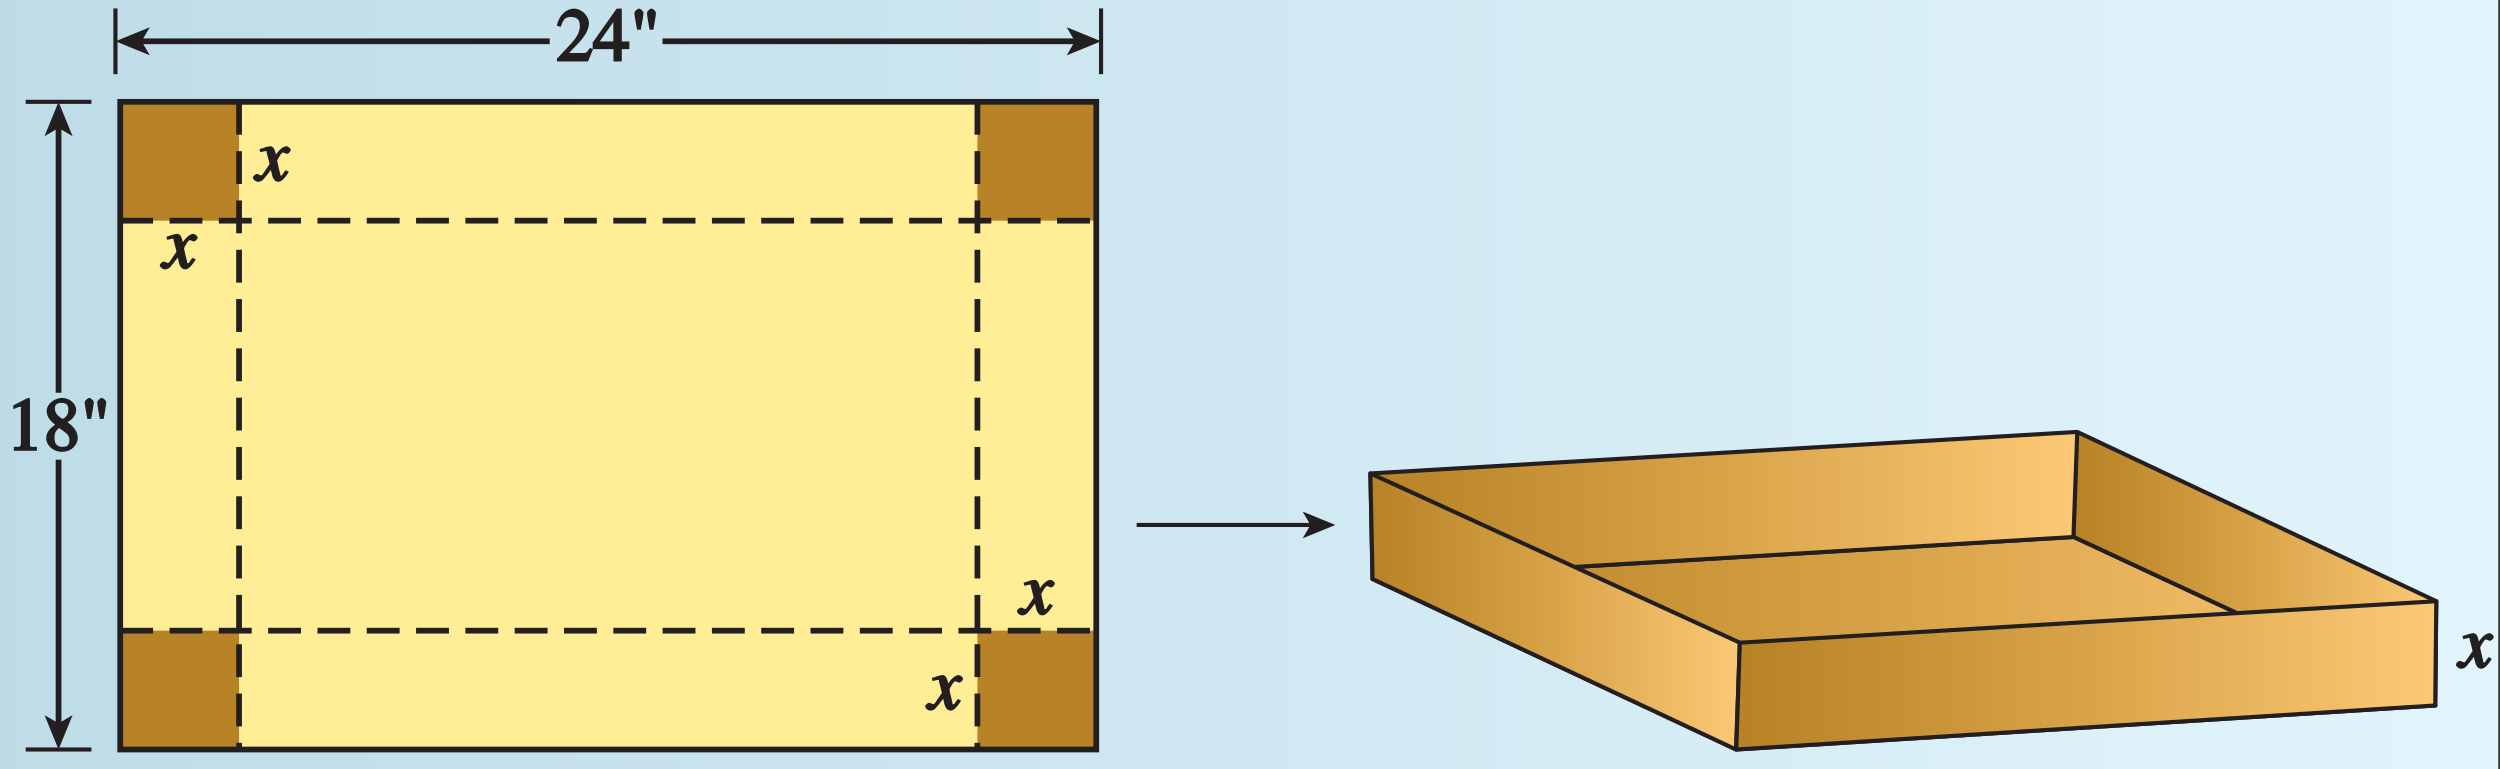 <?xml version="1.0" encoding="UTF-8"?>
<svg xmlns="http://www.w3.org/2000/svg" xmlns:xlink="http://www.w3.org/1999/xlink" width="304.214pt" height="93.6pt" viewBox="0 0 304.214 93.6" version="1.1">
<rect x="0" y="0" width="304.214" height="93.6" fill="#333333" stroke="none"/>
<defs>
<g>
<symbol overflow="visible" id="glyph0-0">
<path style="stroke:none;" d=""/>
</symbol>
<symbol overflow="visible" id="glyph0-1">
<path style="stroke:none;" d="M 4.281 -1.578 L 4.094 -1.656 C 3.688 -1.016 3.641 -1.031 3.297 -1.031 L 1.562 -1.031 L 2.781 -2.312 C 3.172 -2.734 3.984 -3.688 3.984 -4.641 C 3.984 -5.641 3 -6.438 2.188 -6.438 C 1.391 -6.438 0.375 -5.812 0.078 -4.344 L 0.547 -4.219 C 0.828 -4.906 0.938 -5.422 1.75 -5.422 C 2.812 -5.422 2.875 -4.766 2.875 -4.297 C 2.875 -3.625 2.531 -2.938 1.75 -2.109 L 0.094 -0.344 L 0.094 0 L 3.875 0 L 4.484 -1.5 Z M 4.281 -1.578 "/>
</symbol>
<symbol overflow="visible" id="glyph0-2">
<path style="stroke:none;" d="M 4.25 -2.438 L 3.484 -2.438 L 3.484 -6.438 L 2.859 -6.438 L -0.062 -2.297 L -0.062 -1.5 L 2.469 -1.5 L 2.469 0 L 3.484 0 L 3.484 -1.5 L 4.406 -1.5 L 4.406 -2.438 Z M 2.625 -2.438 L 0.797 -2.438 L 2.688 -5.141 L 2.453 -5.141 L 2.453 -2.438 Z M 2.625 -2.438 "/>
</symbol>
<symbol overflow="visible" id="glyph0-3">
<path style="stroke:none;" d="M 2.859 -4.047 C 2.938 -4.547 3.141 -5.641 3.141 -5.891 C 3.141 -6.125 2.766 -6.438 2.594 -6.438 C 2.422 -6.438 2.047 -6.125 2.047 -5.891 C 2.047 -5.641 2.234 -4.547 2.359 -3.875 L 2.828 -3.875 Z M 1.328 -4.047 C 1.422 -4.547 1.625 -5.641 1.625 -5.891 C 1.625 -6.125 1.25 -6.438 1.078 -6.438 C 0.906 -6.438 0.516 -6.125 0.516 -5.891 C 0.516 -5.641 0.719 -4.547 0.844 -3.875 L 1.312 -3.875 Z M 1.328 -4.047 "/>
</symbol>
<symbol overflow="visible" id="glyph0-4">
<path style="stroke:none;" d="M 1.062 0 L 3.703 0 L 3.703 -0.484 C 2.875 -0.484 2.859 -0.406 2.859 -0.844 L 2.859 -6.375 L 2.609 -6.438 L 0.828 -5.531 L 0.828 -5.062 C 1.5 -5.344 1.5 -5.344 1.609 -5.344 C 1.922 -5.344 1.75 -5.281 1.75 -5.078 L 1.75 -1.016 C 1.75 -0.344 1.578 -0.5 0.891 -0.484 L 0.891 0 Z M 1.062 0 "/>
</symbol>
<symbol overflow="visible" id="glyph0-5">
<path style="stroke:none;" d="M 1.781 -2.859 C 2.812 -2.109 3.156 -1.969 3.156 -1.312 C 3.156 -0.672 2.891 -0.484 2.328 -0.484 C 1.609 -0.484 1.344 -0.875 1.344 -1.578 C 1.344 -2.391 1.734 -2.625 1.906 -2.766 Z M 0.328 -1.484 C 0.328 -0.781 1.094 0.125 2.219 0.125 C 3.703 0.125 4.172 -1.047 4.172 -1.516 C 4.172 -2.125 3.938 -2.766 2.922 -3.484 C 3.219 -3.641 3.984 -4.156 3.984 -4.984 C 3.984 -5.656 3.266 -6.438 2.234 -6.438 C 1.469 -6.438 0.391 -5.766 0.391 -4.859 C 0.391 -4.125 0.797 -3.703 1.406 -3.172 C 0.75 -2.672 0.328 -2.266 0.328 -1.484 Z M 1.391 -5.094 C 1.391 -5.531 1.516 -5.828 2.188 -5.828 C 2.875 -5.828 3.031 -5.516 3.031 -5.016 C 3.031 -4.234 2.562 -4.016 2.344 -3.875 C 2.141 -4 1.391 -4.391 1.391 -5.094 Z M 1.391 -5.094 "/>
</symbol>
<symbol overflow="visible" id="glyph1-0">
<path style="stroke:none;" d=""/>
</symbol>
<symbol overflow="visible" id="glyph1-1">
<path style="stroke:none;" d="M 3.484 -1.234 C 3.25 -0.969 3.188 -0.672 3 -0.672 C 2.828 -0.672 2.938 -0.75 2.891 -0.906 C 2.844 -1.125 2.531 -2.344 2.531 -2.516 L 2.484 -2.406 C 2.484 -2.406 2.984 -3.469 3.234 -3.469 C 3.438 -3.469 3.5 -3.312 3.719 -3.312 C 3.938 -3.312 4.188 -3.625 4.188 -3.781 C 4.188 -4 3.828 -4.234 3.656 -4.234 C 3.188 -4.234 2.641 -3.656 2.172 -2.922 L 2.469 -2.812 L 2.359 -3.312 C 2.203 -4.109 1.906 -4.234 1.703 -4.234 C 1.406 -4.234 0.812 -4.016 0.375 -3.875 L 0.484 -3.5 C 0.906 -3.609 1.031 -3.641 1.109 -3.641 C 1.344 -3.641 1.203 -3.641 1.281 -3.359 C 1.297 -3.328 1.609 -2.125 1.609 -2.062 C 0.844 -0.969 0.734 -0.688 0.578 -0.688 C 0.422 -0.688 0.266 -0.859 0.062 -0.859 C -0.141 -0.859 -0.422 -0.562 -0.422 -0.422 C -0.422 -0.203 -0.094 0.094 0.203 0.094 C 0.484 0.094 0.703 -0.031 0.859 -0.203 C 1.156 -0.547 1.531 -1.031 1.766 -1.344 L 1.938 -0.641 C 2.062 -0.156 2.375 0.094 2.641 0.094 C 2.844 0.094 3.219 0.062 3.953 -1.109 L 3.578 -1.328 Z M 3.484 -1.234 "/>
</symbol>
</g>
<clipPath id="clip1">
  <path d="M 0 0 L 304 0 L 304 93.602 L 0 93.602 Z M 0 0 "/>
</clipPath>
<linearGradient id="linear0" gradientUnits="userSpaceOnUse" x1="24.67" y1="128" x2="239.799" y2="128" gradientTransform="matrix(1.414,0,0,0.82,-34.886,-7.828)">
<stop offset="0" style="stop-color:rgb(74.652%,86.385%,91.039%);stop-opacity:1;"/>
<stop offset="0.031" style="stop-color:rgb(74.866%,86.534%,91.159%);stop-opacity:1;"/>
<stop offset="0.062" style="stop-color:rgb(75.293%,86.83%,91.4%);stop-opacity:1;"/>
<stop offset="0.094" style="stop-color:rgb(75.72%,87.128%,91.641%);stop-opacity:1;"/>
<stop offset="0.125" style="stop-color:rgb(76.149%,87.424%,91.881%);stop-opacity:1;"/>
<stop offset="0.156" style="stop-color:rgb(76.579%,87.721%,92.122%);stop-opacity:1;"/>
<stop offset="0.188" style="stop-color:rgb(77.011%,88.019%,92.363%);stop-opacity:1;"/>
<stop offset="0.219" style="stop-color:rgb(77.444%,88.318%,92.604%);stop-opacity:1;"/>
<stop offset="0.25" style="stop-color:rgb(77.878%,88.615%,92.844%);stop-opacity:1;"/>
<stop offset="0.281" style="stop-color:rgb(78.313%,88.914%,93.085%);stop-opacity:1;"/>
<stop offset="0.312" style="stop-color:rgb(78.749%,89.214%,93.326%);stop-opacity:1;"/>
<stop offset="0.344" style="stop-color:rgb(79.187%,89.514%,93.568%);stop-opacity:1;"/>
<stop offset="0.375" style="stop-color:rgb(79.625%,89.815%,93.811%);stop-opacity:1;"/>
<stop offset="0.406" style="stop-color:rgb(80.064%,90.114%,94.052%);stop-opacity:1;"/>
<stop offset="0.438" style="stop-color:rgb(80.505%,90.414%,94.293%);stop-opacity:1;"/>
<stop offset="0.469" style="stop-color:rgb(80.948%,90.717%,94.536%);stop-opacity:1;"/>
<stop offset="0.5" style="stop-color:rgb(81.392%,91.017%,94.777%);stop-opacity:1;"/>
<stop offset="0.531" style="stop-color:rgb(81.837%,91.319%,95.02%);stop-opacity:1;"/>
<stop offset="0.562" style="stop-color:rgb(82.283%,91.621%,95.261%);stop-opacity:1;"/>
<stop offset="0.594" style="stop-color:rgb(82.729%,91.924%,95.503%);stop-opacity:1;"/>
<stop offset="0.625" style="stop-color:rgb(83.179%,92.227%,95.747%);stop-opacity:1;"/>
<stop offset="0.656" style="stop-color:rgb(83.627%,92.531%,95.988%);stop-opacity:1;"/>
<stop offset="0.688" style="stop-color:rgb(84.077%,92.833%,96.231%);stop-opacity:1;"/>
<stop offset="0.719" style="stop-color:rgb(84.529%,93.138%,96.474%);stop-opacity:1;"/>
<stop offset="0.75" style="stop-color:rgb(84.982%,93.442%,96.716%);stop-opacity:1;"/>
<stop offset="0.781" style="stop-color:rgb(85.435%,93.745%,96.959%);stop-opacity:1;"/>
<stop offset="0.812" style="stop-color:rgb(85.892%,94.051%,97.203%);stop-opacity:1;"/>
<stop offset="0.844" style="stop-color:rgb(86.348%,94.356%,97.446%);stop-opacity:1;"/>
<stop offset="0.875" style="stop-color:rgb(86.806%,94.662%,97.688%);stop-opacity:1;"/>
<stop offset="0.906" style="stop-color:rgb(87.263%,94.968%,97.932%);stop-opacity:1;"/>
<stop offset="0.938" style="stop-color:rgb(87.726%,95.276%,98.177%);stop-opacity:1;"/>
<stop offset="0.969" style="stop-color:rgb(88.187%,95.583%,98.421%);stop-opacity:1;"/>
<stop offset="1" style="stop-color:rgb(88.649%,95.889%,98.663%);stop-opacity:1;"/>
</linearGradient>
<clipPath id="clip2">
  <path d="M 167 65 L 297 65 L 297 92 L 167 92 Z M 167 65 "/>
</clipPath>
<clipPath id="clip3">
  <path d="M 296.355 85.844 L 211.277 91.203 L 167.047 70.461 L 252.336 65.328 L 296.355 85.844 "/>
</clipPath>
<linearGradient id="linear1" gradientUnits="userSpaceOnUse" x1="0" y1="0" x2="1" y2="0" gradientTransform="matrix(129.31,0,0,29.875,167.047,63.327)">
<stop offset="0" style="stop-color:rgb(71.956%,50.818%,14.969%);stop-opacity:1;"/>
<stop offset="0.016" style="stop-color:rgb(72.086%,50.941%,15.083%);stop-opacity:1;"/>
<stop offset="0.023" style="stop-color:rgb(72.316%,51.166%,15.291%);stop-opacity:1;"/>
<stop offset="0.031" style="stop-color:rgb(72.525%,51.366%,15.477%);stop-opacity:1;"/>
<stop offset="0.039" style="stop-color:rgb(72.733%,51.567%,15.665%);stop-opacity:1;"/>
<stop offset="0.047" style="stop-color:rgb(72.942%,51.77%,15.854%);stop-opacity:1;"/>
<stop offset="0.055" style="stop-color:rgb(73.151%,51.971%,16.045%);stop-opacity:1;"/>
<stop offset="0.062" style="stop-color:rgb(73.358%,52.174%,16.234%);stop-opacity:1;"/>
<stop offset="0.07" style="stop-color:rgb(73.567%,52.377%,16.426%);stop-opacity:1;"/>
<stop offset="0.078" style="stop-color:rgb(73.776%,52.58%,16.618%);stop-opacity:1;"/>
<stop offset="0.086" style="stop-color:rgb(73.985%,52.783%,16.814%);stop-opacity:1;"/>
<stop offset="0.094" style="stop-color:rgb(74.193%,52.986%,17.007%);stop-opacity:1;"/>
<stop offset="0.102" style="stop-color:rgb(74.402%,53.191%,17.203%);stop-opacity:1;"/>
<stop offset="0.109" style="stop-color:rgb(74.609%,53.395%,17.4%);stop-opacity:1;"/>
<stop offset="0.117" style="stop-color:rgb(74.818%,53.6%,17.598%);stop-opacity:1;"/>
<stop offset="0.125" style="stop-color:rgb(75.027%,53.806%,17.796%);stop-opacity:1;"/>
<stop offset="0.133" style="stop-color:rgb(75.235%,54.01%,17.996%);stop-opacity:1;"/>
<stop offset="0.141" style="stop-color:rgb(75.444%,54.216%,18.196%);stop-opacity:1;"/>
<stop offset="0.148" style="stop-color:rgb(75.652%,54.422%,18.398%);stop-opacity:1;"/>
<stop offset="0.156" style="stop-color:rgb(75.861%,54.628%,18.6%);stop-opacity:1;"/>
<stop offset="0.164" style="stop-color:rgb(76.07%,54.834%,18.803%);stop-opacity:1;"/>
<stop offset="0.172" style="stop-color:rgb(76.279%,55.042%,19.008%);stop-opacity:1;"/>
<stop offset="0.18" style="stop-color:rgb(76.486%,55.249%,19.214%);stop-opacity:1;"/>
<stop offset="0.188" style="stop-color:rgb(76.695%,55.457%,19.42%);stop-opacity:1;"/>
<stop offset="0.195" style="stop-color:rgb(76.904%,55.666%,19.629%);stop-opacity:1;"/>
<stop offset="0.203" style="stop-color:rgb(77.112%,55.873%,19.836%);stop-opacity:1;"/>
<stop offset="0.211" style="stop-color:rgb(77.321%,56.082%,20.047%);stop-opacity:1;"/>
<stop offset="0.219" style="stop-color:rgb(77.53%,56.29%,20.256%);stop-opacity:1;"/>
<stop offset="0.227" style="stop-color:rgb(77.739%,56.5%,20.468%);stop-opacity:1;"/>
<stop offset="0.234" style="stop-color:rgb(77.946%,56.708%,20.68%);stop-opacity:1;"/>
<stop offset="0.242" style="stop-color:rgb(78.156%,56.92%,20.894%);stop-opacity:1;"/>
<stop offset="0.25" style="stop-color:rgb(78.363%,57.129%,21.109%);stop-opacity:1;"/>
<stop offset="0.258" style="stop-color:rgb(78.574%,57.339%,21.324%);stop-opacity:1;"/>
<stop offset="0.266" style="stop-color:rgb(78.783%,57.552%,21.541%);stop-opacity:1;"/>
<stop offset="0.273" style="stop-color:rgb(78.99%,57.762%,21.759%);stop-opacity:1;"/>
<stop offset="0.281" style="stop-color:rgb(79.199%,57.974%,21.977%);stop-opacity:1;"/>
<stop offset="0.289" style="stop-color:rgb(79.408%,58.186%,22.197%);stop-opacity:1;"/>
<stop offset="0.297" style="stop-color:rgb(79.617%,58.398%,22.417%);stop-opacity:1;"/>
<stop offset="0.305" style="stop-color:rgb(79.825%,58.611%,22.639%);stop-opacity:1;"/>
<stop offset="0.312" style="stop-color:rgb(80.034%,58.824%,22.861%);stop-opacity:1;"/>
<stop offset="0.32" style="stop-color:rgb(80.243%,59.036%,23.085%);stop-opacity:1;"/>
<stop offset="0.328" style="stop-color:rgb(80.452%,59.251%,23.309%);stop-opacity:1;"/>
<stop offset="0.336" style="stop-color:rgb(80.661%,59.465%,23.535%);stop-opacity:1;"/>
<stop offset="0.344" style="stop-color:rgb(80.869%,59.679%,23.761%);stop-opacity:1;"/>
<stop offset="0.352" style="stop-color:rgb(81.079%,59.895%,23.99%);stop-opacity:1;"/>
<stop offset="0.359" style="stop-color:rgb(81.287%,60.109%,24.217%);stop-opacity:1;"/>
<stop offset="0.367" style="stop-color:rgb(81.496%,60.326%,24.448%);stop-opacity:1;"/>
<stop offset="0.375" style="stop-color:rgb(81.705%,60.539%,24.678%);stop-opacity:1;"/>
<stop offset="0.383" style="stop-color:rgb(81.914%,60.757%,24.911%);stop-opacity:1;"/>
<stop offset="0.391" style="stop-color:rgb(82.123%,60.973%,25.143%);stop-opacity:1;"/>
<stop offset="0.398" style="stop-color:rgb(82.332%,61.189%,25.377%);stop-opacity:1;"/>
<stop offset="0.406" style="stop-color:rgb(82.541%,61.406%,25.612%);stop-opacity:1;"/>
<stop offset="0.414" style="stop-color:rgb(82.748%,61.624%,25.848%);stop-opacity:1;"/>
<stop offset="0.422" style="stop-color:rgb(82.959%,61.841%,26.085%);stop-opacity:1;"/>
<stop offset="0.43" style="stop-color:rgb(83.167%,62.059%,26.323%);stop-opacity:1;"/>
<stop offset="0.438" style="stop-color:rgb(83.376%,62.277%,26.561%);stop-opacity:1;"/>
<stop offset="0.445" style="stop-color:rgb(83.585%,62.497%,26.802%);stop-opacity:1;"/>
<stop offset="0.453" style="stop-color:rgb(83.794%,62.717%,27.043%);stop-opacity:1;"/>
<stop offset="0.461" style="stop-color:rgb(84.004%,62.936%,27.286%);stop-opacity:1;"/>
<stop offset="0.469" style="stop-color:rgb(84.212%,63.156%,27.528%);stop-opacity:1;"/>
<stop offset="0.477" style="stop-color:rgb(84.421%,63.376%,27.773%);stop-opacity:1;"/>
<stop offset="0.484" style="stop-color:rgb(84.63%,63.596%,28.017%);stop-opacity:1;"/>
<stop offset="0.492" style="stop-color:rgb(84.839%,63.817%,28.264%);stop-opacity:1;"/>
<stop offset="0.5" style="stop-color:rgb(85.048%,64.038%,28.511%);stop-opacity:1;"/>
<stop offset="0.508" style="stop-color:rgb(85.257%,64.259%,28.76%);stop-opacity:1;"/>
<stop offset="0.516" style="stop-color:rgb(85.466%,64.481%,29.008%);stop-opacity:1;"/>
<stop offset="0.523" style="stop-color:rgb(85.675%,64.703%,29.26%);stop-opacity:1;"/>
<stop offset="0.531" style="stop-color:rgb(85.886%,64.928%,29.51%);stop-opacity:1;"/>
<stop offset="0.539" style="stop-color:rgb(86.093%,65.149%,29.764%);stop-opacity:1;"/>
<stop offset="0.547" style="stop-color:rgb(86.302%,65.373%,30.017%);stop-opacity:1;"/>
<stop offset="0.555" style="stop-color:rgb(86.511%,65.596%,30.272%);stop-opacity:1;"/>
<stop offset="0.562" style="stop-color:rgb(86.72%,65.82%,30.527%);stop-opacity:1;"/>
<stop offset="0.57" style="stop-color:rgb(86.929%,66.045%,30.785%);stop-opacity:1;"/>
<stop offset="0.578" style="stop-color:rgb(87.138%,66.269%,31.042%);stop-opacity:1;"/>
<stop offset="0.586" style="stop-color:rgb(87.347%,66.495%,31.302%);stop-opacity:1;"/>
<stop offset="0.594" style="stop-color:rgb(87.556%,66.719%,31.561%);stop-opacity:1;"/>
<stop offset="0.602" style="stop-color:rgb(87.767%,66.946%,31.822%);stop-opacity:1;"/>
<stop offset="0.609" style="stop-color:rgb(87.975%,67.171%,32.083%);stop-opacity:1;"/>
<stop offset="0.617" style="stop-color:rgb(88.185%,67.398%,32.347%);stop-opacity:1;"/>
<stop offset="0.625" style="stop-color:rgb(88.394%,67.624%,32.611%);stop-opacity:1;"/>
<stop offset="0.633" style="stop-color:rgb(88.603%,67.853%,32.877%);stop-opacity:1;"/>
<stop offset="0.641" style="stop-color:rgb(88.812%,68.079%,33.142%);stop-opacity:1;"/>
<stop offset="0.648" style="stop-color:rgb(89.021%,68.307%,33.411%);stop-opacity:1;"/>
<stop offset="0.656" style="stop-color:rgb(89.23%,68.536%,33.678%);stop-opacity:1;"/>
<stop offset="0.664" style="stop-color:rgb(89.439%,68.764%,33.949%);stop-opacity:1;"/>
<stop offset="0.672" style="stop-color:rgb(89.65%,68.994%,34.219%);stop-opacity:1;"/>
<stop offset="0.68" style="stop-color:rgb(89.857%,69.221%,34.491%);stop-opacity:1;"/>
<stop offset="0.688" style="stop-color:rgb(90.068%,69.452%,34.763%);stop-opacity:1;"/>
<stop offset="0.695" style="stop-color:rgb(90.277%,69.681%,35.037%);stop-opacity:1;"/>
<stop offset="0.703" style="stop-color:rgb(90.486%,69.913%,35.312%);stop-opacity:1;"/>
<stop offset="0.711" style="stop-color:rgb(90.695%,70.142%,35.588%);stop-opacity:1;"/>
<stop offset="0.719" style="stop-color:rgb(90.904%,70.374%,35.864%);stop-opacity:1;"/>
<stop offset="0.727" style="stop-color:rgb(91.113%,70.604%,36.143%);stop-opacity:1;"/>
<stop offset="0.734" style="stop-color:rgb(91.324%,70.837%,36.423%);stop-opacity:1;"/>
<stop offset="0.742" style="stop-color:rgb(91.533%,71.071%,36.703%);stop-opacity:1;"/>
<stop offset="0.75" style="stop-color:rgb(91.742%,71.301%,36.984%);stop-opacity:1;"/>
<stop offset="0.758" style="stop-color:rgb(91.951%,71.536%,37.267%);stop-opacity:1;"/>
<stop offset="0.766" style="stop-color:rgb(92.16%,71.768%,37.55%);stop-opacity:1;"/>
<stop offset="0.773" style="stop-color:rgb(92.371%,72.002%,37.836%);stop-opacity:1;"/>
<stop offset="0.781" style="stop-color:rgb(92.578%,72.235%,38.12%);stop-opacity:1;"/>
<stop offset="0.789" style="stop-color:rgb(92.789%,72.47%,38.408%);stop-opacity:1;"/>
<stop offset="0.797" style="stop-color:rgb(92.998%,72.704%,38.695%);stop-opacity:1;"/>
<stop offset="0.805" style="stop-color:rgb(93.207%,72.94%,38.985%);stop-opacity:1;"/>
<stop offset="0.812" style="stop-color:rgb(93.417%,73.175%,39.275%);stop-opacity:1;"/>
<stop offset="0.82" style="stop-color:rgb(93.626%,73.41%,39.565%);stop-opacity:1;"/>
<stop offset="0.828" style="stop-color:rgb(93.835%,73.647%,39.857%);stop-opacity:1;"/>
<stop offset="0.836" style="stop-color:rgb(94.044%,73.883%,40.15%);stop-opacity:1;"/>
<stop offset="0.844" style="stop-color:rgb(94.255%,74.121%,40.445%);stop-opacity:1;"/>
<stop offset="0.852" style="stop-color:rgb(94.464%,74.356%,40.739%);stop-opacity:1;"/>
<stop offset="0.859" style="stop-color:rgb(94.673%,74.596%,41.039%);stop-opacity:1;"/>
<stop offset="0.867" style="stop-color:rgb(94.882%,74.832%,41.335%);stop-opacity:1;"/>
<stop offset="0.875" style="stop-color:rgb(95.093%,75.072%,41.635%);stop-opacity:1;"/>
<stop offset="0.883" style="stop-color:rgb(95.302%,75.31%,41.934%);stop-opacity:1;"/>
<stop offset="0.891" style="stop-color:rgb(95.511%,75.549%,42.235%);stop-opacity:1;"/>
<stop offset="0.898" style="stop-color:rgb(95.721%,75.787%,42.537%);stop-opacity:1;"/>
<stop offset="0.906" style="stop-color:rgb(95.93%,76.027%,42.841%);stop-opacity:1;"/>
<stop offset="0.914" style="stop-color:rgb(96.14%,76.268%,43.144%);stop-opacity:1;"/>
<stop offset="0.922" style="stop-color:rgb(96.349%,76.508%,43.451%);stop-opacity:1;"/>
<stop offset="0.93" style="stop-color:rgb(96.559%,76.749%,43.758%);stop-opacity:1;"/>
<stop offset="0.938" style="stop-color:rgb(96.768%,76.99%,44.066%);stop-opacity:1;"/>
<stop offset="0.945" style="stop-color:rgb(96.977%,77.232%,44.374%);stop-opacity:1;"/>
<stop offset="0.953" style="stop-color:rgb(97.188%,77.473%,44.684%);stop-opacity:1;"/>
<stop offset="0.961" style="stop-color:rgb(97.397%,77.716%,44.995%);stop-opacity:1;"/>
<stop offset="0.969" style="stop-color:rgb(97.607%,77.959%,45.308%);stop-opacity:1;"/>
<stop offset="0.977" style="stop-color:rgb(97.815%,78.201%,45.621%);stop-opacity:1;"/>
<stop offset="0.984" style="stop-color:rgb(98.026%,78.445%,45.935%);stop-opacity:1;"/>
<stop offset="0.992" style="stop-color:rgb(98.235%,78.69%,46.251%);stop-opacity:1;"/>
<stop offset="1" style="stop-color:rgb(98.445%,78.932%,46.568%);stop-opacity:1;"/>
</linearGradient>
<clipPath id="clip4">
  <path d="M 166 52 L 253 52 L 253 71 L 166 71 Z M 166 52 "/>
</clipPath>
<clipPath id="clip5">
  <path d="M 252.324 65.344 L 167.02 70.461 L 166.758 57.609 L 252.773 52.559 L 252.324 65.344 "/>
</clipPath>
<linearGradient id="linear2" gradientUnits="userSpaceOnUse" x1="0" y1="0" x2="1" y2="0" gradientTransform="matrix(86.018,0,0,21.901,166.757,50.56)">
<stop offset="0" style="stop-color:rgb(71.956%,50.818%,14.969%);stop-opacity:1;"/>
<stop offset="0.016" style="stop-color:rgb(72.086%,50.941%,15.083%);stop-opacity:1;"/>
<stop offset="0.023" style="stop-color:rgb(72.316%,51.166%,15.291%);stop-opacity:1;"/>
<stop offset="0.031" style="stop-color:rgb(72.525%,51.366%,15.477%);stop-opacity:1;"/>
<stop offset="0.039" style="stop-color:rgb(72.733%,51.567%,15.665%);stop-opacity:1;"/>
<stop offset="0.047" style="stop-color:rgb(72.942%,51.77%,15.854%);stop-opacity:1;"/>
<stop offset="0.055" style="stop-color:rgb(73.151%,51.971%,16.045%);stop-opacity:1;"/>
<stop offset="0.062" style="stop-color:rgb(73.358%,52.174%,16.234%);stop-opacity:1;"/>
<stop offset="0.07" style="stop-color:rgb(73.567%,52.377%,16.426%);stop-opacity:1;"/>
<stop offset="0.078" style="stop-color:rgb(73.776%,52.58%,16.618%);stop-opacity:1;"/>
<stop offset="0.086" style="stop-color:rgb(73.985%,52.783%,16.814%);stop-opacity:1;"/>
<stop offset="0.094" style="stop-color:rgb(74.193%,52.986%,17.007%);stop-opacity:1;"/>
<stop offset="0.102" style="stop-color:rgb(74.402%,53.191%,17.203%);stop-opacity:1;"/>
<stop offset="0.109" style="stop-color:rgb(74.609%,53.395%,17.4%);stop-opacity:1;"/>
<stop offset="0.117" style="stop-color:rgb(74.818%,53.6%,17.598%);stop-opacity:1;"/>
<stop offset="0.125" style="stop-color:rgb(75.027%,53.806%,17.796%);stop-opacity:1;"/>
<stop offset="0.133" style="stop-color:rgb(75.235%,54.01%,17.996%);stop-opacity:1;"/>
<stop offset="0.141" style="stop-color:rgb(75.444%,54.216%,18.196%);stop-opacity:1;"/>
<stop offset="0.148" style="stop-color:rgb(75.652%,54.422%,18.398%);stop-opacity:1;"/>
<stop offset="0.156" style="stop-color:rgb(75.861%,54.628%,18.6%);stop-opacity:1;"/>
<stop offset="0.164" style="stop-color:rgb(76.07%,54.834%,18.803%);stop-opacity:1;"/>
<stop offset="0.172" style="stop-color:rgb(76.279%,55.042%,19.008%);stop-opacity:1;"/>
<stop offset="0.18" style="stop-color:rgb(76.486%,55.249%,19.214%);stop-opacity:1;"/>
<stop offset="0.188" style="stop-color:rgb(76.695%,55.457%,19.42%);stop-opacity:1;"/>
<stop offset="0.195" style="stop-color:rgb(76.904%,55.666%,19.629%);stop-opacity:1;"/>
<stop offset="0.203" style="stop-color:rgb(77.112%,55.873%,19.836%);stop-opacity:1;"/>
<stop offset="0.211" style="stop-color:rgb(77.321%,56.082%,20.047%);stop-opacity:1;"/>
<stop offset="0.219" style="stop-color:rgb(77.53%,56.29%,20.256%);stop-opacity:1;"/>
<stop offset="0.227" style="stop-color:rgb(77.739%,56.5%,20.468%);stop-opacity:1;"/>
<stop offset="0.234" style="stop-color:rgb(77.946%,56.708%,20.68%);stop-opacity:1;"/>
<stop offset="0.242" style="stop-color:rgb(78.156%,56.92%,20.894%);stop-opacity:1;"/>
<stop offset="0.25" style="stop-color:rgb(78.363%,57.129%,21.109%);stop-opacity:1;"/>
<stop offset="0.258" style="stop-color:rgb(78.574%,57.339%,21.324%);stop-opacity:1;"/>
<stop offset="0.266" style="stop-color:rgb(78.783%,57.552%,21.541%);stop-opacity:1;"/>
<stop offset="0.273" style="stop-color:rgb(78.99%,57.762%,21.759%);stop-opacity:1;"/>
<stop offset="0.281" style="stop-color:rgb(79.199%,57.974%,21.977%);stop-opacity:1;"/>
<stop offset="0.289" style="stop-color:rgb(79.408%,58.186%,22.197%);stop-opacity:1;"/>
<stop offset="0.297" style="stop-color:rgb(79.617%,58.398%,22.417%);stop-opacity:1;"/>
<stop offset="0.305" style="stop-color:rgb(79.825%,58.611%,22.639%);stop-opacity:1;"/>
<stop offset="0.312" style="stop-color:rgb(80.034%,58.824%,22.861%);stop-opacity:1;"/>
<stop offset="0.32" style="stop-color:rgb(80.243%,59.038%,23.085%);stop-opacity:1;"/>
<stop offset="0.328" style="stop-color:rgb(80.452%,59.251%,23.309%);stop-opacity:1;"/>
<stop offset="0.336" style="stop-color:rgb(80.661%,59.465%,23.535%);stop-opacity:1;"/>
<stop offset="0.344" style="stop-color:rgb(80.869%,59.679%,23.761%);stop-opacity:1;"/>
<stop offset="0.352" style="stop-color:rgb(81.079%,59.895%,23.99%);stop-opacity:1;"/>
<stop offset="0.359" style="stop-color:rgb(81.287%,60.109%,24.217%);stop-opacity:1;"/>
<stop offset="0.367" style="stop-color:rgb(81.496%,60.326%,24.448%);stop-opacity:1;"/>
<stop offset="0.375" style="stop-color:rgb(81.705%,60.539%,24.678%);stop-opacity:1;"/>
<stop offset="0.383" style="stop-color:rgb(81.914%,60.757%,24.911%);stop-opacity:1;"/>
<stop offset="0.391" style="stop-color:rgb(82.123%,60.973%,25.143%);stop-opacity:1;"/>
<stop offset="0.398" style="stop-color:rgb(82.332%,61.189%,25.377%);stop-opacity:1;"/>
<stop offset="0.406" style="stop-color:rgb(82.541%,61.406%,25.612%);stop-opacity:1;"/>
<stop offset="0.414" style="stop-color:rgb(82.748%,61.624%,25.848%);stop-opacity:1;"/>
<stop offset="0.422" style="stop-color:rgb(82.959%,61.841%,26.085%);stop-opacity:1;"/>
<stop offset="0.43" style="stop-color:rgb(83.167%,62.059%,26.323%);stop-opacity:1;"/>
<stop offset="0.438" style="stop-color:rgb(83.376%,62.277%,26.561%);stop-opacity:1;"/>
<stop offset="0.445" style="stop-color:rgb(83.585%,62.497%,26.802%);stop-opacity:1;"/>
<stop offset="0.453" style="stop-color:rgb(83.794%,62.717%,27.043%);stop-opacity:1;"/>
<stop offset="0.461" style="stop-color:rgb(84.004%,62.936%,27.286%);stop-opacity:1;"/>
<stop offset="0.469" style="stop-color:rgb(84.212%,63.156%,27.528%);stop-opacity:1;"/>
<stop offset="0.477" style="stop-color:rgb(84.421%,63.376%,27.773%);stop-opacity:1;"/>
<stop offset="0.484" style="stop-color:rgb(84.63%,63.596%,28.017%);stop-opacity:1;"/>
<stop offset="0.492" style="stop-color:rgb(84.839%,63.817%,28.264%);stop-opacity:1;"/>
<stop offset="0.5" style="stop-color:rgb(85.048%,64.038%,28.511%);stop-opacity:1;"/>
<stop offset="0.508" style="stop-color:rgb(85.257%,64.259%,28.76%);stop-opacity:1;"/>
<stop offset="0.516" style="stop-color:rgb(85.466%,64.481%,29.008%);stop-opacity:1;"/>
<stop offset="0.523" style="stop-color:rgb(85.675%,64.703%,29.26%);stop-opacity:1;"/>
<stop offset="0.531" style="stop-color:rgb(85.886%,64.928%,29.51%);stop-opacity:1;"/>
<stop offset="0.539" style="stop-color:rgb(86.093%,65.149%,29.764%);stop-opacity:1;"/>
<stop offset="0.547" style="stop-color:rgb(86.302%,65.373%,30.017%);stop-opacity:1;"/>
<stop offset="0.555" style="stop-color:rgb(86.511%,65.596%,30.272%);stop-opacity:1;"/>
<stop offset="0.562" style="stop-color:rgb(86.72%,65.82%,30.527%);stop-opacity:1;"/>
<stop offset="0.57" style="stop-color:rgb(86.929%,66.045%,30.785%);stop-opacity:1;"/>
<stop offset="0.578" style="stop-color:rgb(87.138%,66.269%,31.042%);stop-opacity:1;"/>
<stop offset="0.586" style="stop-color:rgb(87.347%,66.495%,31.302%);stop-opacity:1;"/>
<stop offset="0.594" style="stop-color:rgb(87.556%,66.719%,31.561%);stop-opacity:1;"/>
<stop offset="0.602" style="stop-color:rgb(87.767%,66.946%,31.822%);stop-opacity:1;"/>
<stop offset="0.609" style="stop-color:rgb(87.975%,67.171%,32.083%);stop-opacity:1;"/>
<stop offset="0.617" style="stop-color:rgb(88.185%,67.398%,32.347%);stop-opacity:1;"/>
<stop offset="0.625" style="stop-color:rgb(88.394%,67.624%,32.611%);stop-opacity:1;"/>
<stop offset="0.633" style="stop-color:rgb(88.603%,67.853%,32.877%);stop-opacity:1;"/>
<stop offset="0.641" style="stop-color:rgb(88.812%,68.079%,33.142%);stop-opacity:1;"/>
<stop offset="0.648" style="stop-color:rgb(89.021%,68.307%,33.411%);stop-opacity:1;"/>
<stop offset="0.656" style="stop-color:rgb(89.23%,68.536%,33.678%);stop-opacity:1;"/>
<stop offset="0.664" style="stop-color:rgb(89.439%,68.764%,33.949%);stop-opacity:1;"/>
<stop offset="0.672" style="stop-color:rgb(89.65%,68.994%,34.219%);stop-opacity:1;"/>
<stop offset="0.68" style="stop-color:rgb(89.857%,69.221%,34.491%);stop-opacity:1;"/>
<stop offset="0.688" style="stop-color:rgb(90.068%,69.452%,34.763%);stop-opacity:1;"/>
<stop offset="0.695" style="stop-color:rgb(90.277%,69.681%,35.037%);stop-opacity:1;"/>
<stop offset="0.703" style="stop-color:rgb(90.486%,69.913%,35.312%);stop-opacity:1;"/>
<stop offset="0.711" style="stop-color:rgb(90.695%,70.142%,35.588%);stop-opacity:1;"/>
<stop offset="0.719" style="stop-color:rgb(90.904%,70.374%,35.864%);stop-opacity:1;"/>
<stop offset="0.727" style="stop-color:rgb(91.113%,70.604%,36.143%);stop-opacity:1;"/>
<stop offset="0.734" style="stop-color:rgb(91.324%,70.837%,36.423%);stop-opacity:1;"/>
<stop offset="0.742" style="stop-color:rgb(91.533%,71.071%,36.703%);stop-opacity:1;"/>
<stop offset="0.75" style="stop-color:rgb(91.742%,71.301%,36.984%);stop-opacity:1;"/>
<stop offset="0.758" style="stop-color:rgb(91.951%,71.536%,37.267%);stop-opacity:1;"/>
<stop offset="0.766" style="stop-color:rgb(92.16%,71.768%,37.55%);stop-opacity:1;"/>
<stop offset="0.773" style="stop-color:rgb(92.371%,72.002%,37.836%);stop-opacity:1;"/>
<stop offset="0.781" style="stop-color:rgb(92.578%,72.235%,38.12%);stop-opacity:1;"/>
<stop offset="0.789" style="stop-color:rgb(92.789%,72.47%,38.406%);stop-opacity:1;"/>
<stop offset="0.797" style="stop-color:rgb(92.998%,72.704%,38.695%);stop-opacity:1;"/>
<stop offset="0.805" style="stop-color:rgb(93.207%,72.94%,38.983%);stop-opacity:1;"/>
<stop offset="0.812" style="stop-color:rgb(93.417%,73.175%,39.275%);stop-opacity:1;"/>
<stop offset="0.82" style="stop-color:rgb(93.626%,73.41%,39.565%);stop-opacity:1;"/>
<stop offset="0.828" style="stop-color:rgb(93.835%,73.647%,39.857%);stop-opacity:1;"/>
<stop offset="0.836" style="stop-color:rgb(94.044%,73.883%,40.15%);stop-opacity:1;"/>
<stop offset="0.844" style="stop-color:rgb(94.255%,74.121%,40.445%);stop-opacity:1;"/>
<stop offset="0.852" style="stop-color:rgb(94.464%,74.356%,40.739%);stop-opacity:1;"/>
<stop offset="0.859" style="stop-color:rgb(94.673%,74.596%,41.039%);stop-opacity:1;"/>
<stop offset="0.867" style="stop-color:rgb(94.882%,74.832%,41.335%);stop-opacity:1;"/>
<stop offset="0.875" style="stop-color:rgb(95.093%,75.072%,41.635%);stop-opacity:1;"/>
<stop offset="0.883" style="stop-color:rgb(95.302%,75.31%,41.934%);stop-opacity:1;"/>
<stop offset="0.891" style="stop-color:rgb(95.511%,75.549%,42.235%);stop-opacity:1;"/>
<stop offset="0.898" style="stop-color:rgb(95.721%,75.787%,42.537%);stop-opacity:1;"/>
<stop offset="0.906" style="stop-color:rgb(95.93%,76.027%,42.841%);stop-opacity:1;"/>
<stop offset="0.914" style="stop-color:rgb(96.14%,76.268%,43.144%);stop-opacity:1;"/>
<stop offset="0.922" style="stop-color:rgb(96.349%,76.508%,43.451%);stop-opacity:1;"/>
<stop offset="0.93" style="stop-color:rgb(96.559%,76.749%,43.758%);stop-opacity:1;"/>
<stop offset="0.938" style="stop-color:rgb(96.768%,76.99%,44.066%);stop-opacity:1;"/>
<stop offset="0.945" style="stop-color:rgb(96.977%,77.232%,44.374%);stop-opacity:1;"/>
<stop offset="0.953" style="stop-color:rgb(97.188%,77.473%,44.684%);stop-opacity:1;"/>
<stop offset="0.961" style="stop-color:rgb(97.397%,77.716%,44.995%);stop-opacity:1;"/>
<stop offset="0.969" style="stop-color:rgb(97.607%,77.959%,45.308%);stop-opacity:1;"/>
<stop offset="0.977" style="stop-color:rgb(97.815%,78.201%,45.621%);stop-opacity:1;"/>
<stop offset="0.984" style="stop-color:rgb(98.026%,78.445%,45.935%);stop-opacity:1;"/>
<stop offset="0.992" style="stop-color:rgb(98.235%,78.69%,46.251%);stop-opacity:1;"/>
<stop offset="1" style="stop-color:rgb(98.445%,78.932%,46.568%);stop-opacity:1;"/>
</linearGradient>
<clipPath id="clip6">
  <path d="M 252 52 L 297 52 L 297 86 L 252 86 Z M 252 52 "/>
</clipPath>
<clipPath id="clip7">
  <path d="M 296.332 85.844 L 252.309 65.328 L 252.773 52.559 L 296.461 73.16 L 296.332 85.844 "/>
</clipPath>
<linearGradient id="linear3" gradientUnits="userSpaceOnUse" x1="-0" y1="0" x2="1" y2="0" gradientTransform="matrix(44.15,0,0,37.285,252.31,50.56)">
<stop offset="0" style="stop-color:rgb(71.956%,50.818%,14.969%);stop-opacity:1;"/>
<stop offset="0.016" style="stop-color:rgb(72.086%,50.941%,15.083%);stop-opacity:1;"/>
<stop offset="0.023" style="stop-color:rgb(72.316%,51.166%,15.291%);stop-opacity:1;"/>
<stop offset="0.031" style="stop-color:rgb(72.525%,51.366%,15.477%);stop-opacity:1;"/>
<stop offset="0.039" style="stop-color:rgb(72.733%,51.567%,15.665%);stop-opacity:1;"/>
<stop offset="0.047" style="stop-color:rgb(72.942%,51.768%,15.854%);stop-opacity:1;"/>
<stop offset="0.055" style="stop-color:rgb(73.151%,51.971%,16.043%);stop-opacity:1;"/>
<stop offset="0.062" style="stop-color:rgb(73.358%,52.174%,16.234%);stop-opacity:1;"/>
<stop offset="0.07" style="stop-color:rgb(73.567%,52.377%,16.426%);stop-opacity:1;"/>
<stop offset="0.078" style="stop-color:rgb(73.776%,52.58%,16.618%);stop-opacity:1;"/>
<stop offset="0.086" style="stop-color:rgb(73.985%,52.783%,16.814%);stop-opacity:1;"/>
<stop offset="0.094" style="stop-color:rgb(74.193%,52.986%,17.007%);stop-opacity:1;"/>
<stop offset="0.102" style="stop-color:rgb(74.402%,53.191%,17.203%);stop-opacity:1;"/>
<stop offset="0.109" style="stop-color:rgb(74.609%,53.395%,17.4%);stop-opacity:1;"/>
<stop offset="0.117" style="stop-color:rgb(74.818%,53.6%,17.598%);stop-opacity:1;"/>
<stop offset="0.125" style="stop-color:rgb(75.026%,53.804%,17.795%);stop-opacity:1;"/>
<stop offset="0.133" style="stop-color:rgb(75.235%,54.01%,17.996%);stop-opacity:1;"/>
<stop offset="0.141" style="stop-color:rgb(75.444%,54.216%,18.196%);stop-opacity:1;"/>
<stop offset="0.148" style="stop-color:rgb(75.652%,54.42%,18.398%);stop-opacity:1;"/>
<stop offset="0.156" style="stop-color:rgb(75.861%,54.628%,18.6%);stop-opacity:1;"/>
<stop offset="0.164" style="stop-color:rgb(76.07%,54.834%,18.803%);stop-opacity:1;"/>
<stop offset="0.172" style="stop-color:rgb(76.279%,55.042%,19.008%);stop-opacity:1;"/>
<stop offset="0.18" style="stop-color:rgb(76.486%,55.249%,19.214%);stop-opacity:1;"/>
<stop offset="0.188" style="stop-color:rgb(76.695%,55.457%,19.42%);stop-opacity:1;"/>
<stop offset="0.195" style="stop-color:rgb(76.903%,55.664%,19.627%);stop-opacity:1;"/>
<stop offset="0.203" style="stop-color:rgb(77.112%,55.873%,19.836%);stop-opacity:1;"/>
<stop offset="0.211" style="stop-color:rgb(77.321%,56.082%,20.047%);stop-opacity:1;"/>
<stop offset="0.219" style="stop-color:rgb(77.53%,56.29%,20.256%);stop-opacity:1;"/>
<stop offset="0.227" style="stop-color:rgb(77.739%,56.5%,20.468%);stop-opacity:1;"/>
<stop offset="0.234" style="stop-color:rgb(77.946%,56.708%,20.68%);stop-opacity:1;"/>
<stop offset="0.242" style="stop-color:rgb(78.156%,56.92%,20.894%);stop-opacity:1;"/>
<stop offset="0.25" style="stop-color:rgb(78.363%,57.129%,21.109%);stop-opacity:1;"/>
<stop offset="0.258" style="stop-color:rgb(78.574%,57.339%,21.324%);stop-opacity:1;"/>
<stop offset="0.266" style="stop-color:rgb(78.781%,57.552%,21.541%);stop-opacity:1;"/>
<stop offset="0.273" style="stop-color:rgb(78.99%,57.762%,21.759%);stop-opacity:1;"/>
<stop offset="0.281" style="stop-color:rgb(79.199%,57.974%,21.977%);stop-opacity:1;"/>
<stop offset="0.289" style="stop-color:rgb(79.408%,58.186%,22.197%);stop-opacity:1;"/>
<stop offset="0.297" style="stop-color:rgb(79.617%,58.398%,22.417%);stop-opacity:1;"/>
<stop offset="0.305" style="stop-color:rgb(79.825%,58.611%,22.639%);stop-opacity:1;"/>
<stop offset="0.312" style="stop-color:rgb(80.034%,58.824%,22.861%);stop-opacity:1;"/>
<stop offset="0.32" style="stop-color:rgb(80.243%,59.036%,23.085%);stop-opacity:1;"/>
<stop offset="0.328" style="stop-color:rgb(80.452%,59.251%,23.309%);stop-opacity:1;"/>
<stop offset="0.336" style="stop-color:rgb(80.661%,59.465%,23.535%);stop-opacity:1;"/>
<stop offset="0.344" style="stop-color:rgb(80.869%,59.679%,23.761%);stop-opacity:1;"/>
<stop offset="0.352" style="stop-color:rgb(81.079%,59.895%,23.99%);stop-opacity:1;"/>
<stop offset="0.359" style="stop-color:rgb(81.287%,60.109%,24.217%);stop-opacity:1;"/>
<stop offset="0.367" style="stop-color:rgb(81.496%,60.326%,24.448%);stop-opacity:1;"/>
<stop offset="0.375" style="stop-color:rgb(81.705%,60.539%,24.678%);stop-opacity:1;"/>
<stop offset="0.383" style="stop-color:rgb(81.914%,60.757%,24.911%);stop-opacity:1;"/>
<stop offset="0.391" style="stop-color:rgb(82.121%,60.973%,25.143%);stop-opacity:1;"/>
<stop offset="0.398" style="stop-color:rgb(82.332%,61.189%,25.377%);stop-opacity:1;"/>
<stop offset="0.406" style="stop-color:rgb(82.541%,61.406%,25.612%);stop-opacity:1;"/>
<stop offset="0.414" style="stop-color:rgb(82.748%,61.624%,25.848%);stop-opacity:1;"/>
<stop offset="0.422" style="stop-color:rgb(82.959%,61.841%,26.085%);stop-opacity:1;"/>
<stop offset="0.43" style="stop-color:rgb(83.167%,62.059%,26.323%);stop-opacity:1;"/>
<stop offset="0.438" style="stop-color:rgb(83.376%,62.277%,26.561%);stop-opacity:1;"/>
<stop offset="0.445" style="stop-color:rgb(83.585%,62.497%,26.802%);stop-opacity:1;"/>
<stop offset="0.453" style="stop-color:rgb(83.794%,62.717%,27.043%);stop-opacity:1;"/>
<stop offset="0.461" style="stop-color:rgb(84.003%,62.935%,27.286%);stop-opacity:1;"/>
<stop offset="0.469" style="stop-color:rgb(84.212%,63.156%,27.528%);stop-opacity:1;"/>
<stop offset="0.477" style="stop-color:rgb(84.421%,63.376%,27.773%);stop-opacity:1;"/>
<stop offset="0.484" style="stop-color:rgb(84.63%,63.596%,28.017%);stop-opacity:1;"/>
<stop offset="0.492" style="stop-color:rgb(84.839%,63.817%,28.264%);stop-opacity:1;"/>
<stop offset="0.5" style="stop-color:rgb(85.048%,64.038%,28.511%);stop-opacity:1;"/>
<stop offset="0.508" style="stop-color:rgb(85.257%,64.259%,28.76%);stop-opacity:1;"/>
<stop offset="0.516" style="stop-color:rgb(85.466%,64.481%,29.008%);stop-opacity:1;"/>
<stop offset="0.523" style="stop-color:rgb(85.675%,64.703%,29.26%);stop-opacity:1;"/>
<stop offset="0.531" style="stop-color:rgb(85.886%,64.928%,29.51%);stop-opacity:1;"/>
<stop offset="0.539" style="stop-color:rgb(86.093%,65.149%,29.764%);stop-opacity:1;"/>
<stop offset="0.547" style="stop-color:rgb(86.302%,65.373%,30.017%);stop-opacity:1;"/>
<stop offset="0.555" style="stop-color:rgb(86.511%,65.596%,30.272%);stop-opacity:1;"/>
<stop offset="0.562" style="stop-color:rgb(86.72%,65.82%,30.527%);stop-opacity:1;"/>
<stop offset="0.57" style="stop-color:rgb(86.929%,66.045%,30.785%);stop-opacity:1;"/>
<stop offset="0.578" style="stop-color:rgb(87.138%,66.269%,31.042%);stop-opacity:1;"/>
<stop offset="0.586" style="stop-color:rgb(87.347%,66.495%,31.302%);stop-opacity:1;"/>
<stop offset="0.594" style="stop-color:rgb(87.556%,66.719%,31.561%);stop-opacity:1;"/>
<stop offset="0.602" style="stop-color:rgb(87.767%,66.946%,31.822%);stop-opacity:1;"/>
<stop offset="0.609" style="stop-color:rgb(87.975%,67.171%,32.083%);stop-opacity:1;"/>
<stop offset="0.617" style="stop-color:rgb(88.185%,67.398%,32.347%);stop-opacity:1;"/>
<stop offset="0.625" style="stop-color:rgb(88.394%,67.624%,32.611%);stop-opacity:1;"/>
<stop offset="0.633" style="stop-color:rgb(88.603%,67.853%,32.877%);stop-opacity:1;"/>
<stop offset="0.641" style="stop-color:rgb(88.812%,68.08%,33.142%);stop-opacity:1;"/>
<stop offset="0.648" style="stop-color:rgb(89.021%,68.307%,33.411%);stop-opacity:1;"/>
<stop offset="0.656" style="stop-color:rgb(89.23%,68.536%,33.678%);stop-opacity:1;"/>
<stop offset="0.664" style="stop-color:rgb(89.439%,68.764%,33.949%);stop-opacity:1;"/>
<stop offset="0.672" style="stop-color:rgb(89.65%,68.994%,34.219%);stop-opacity:1;"/>
<stop offset="0.68" style="stop-color:rgb(89.857%,69.221%,34.491%);stop-opacity:1;"/>
<stop offset="0.688" style="stop-color:rgb(90.068%,69.452%,34.763%);stop-opacity:1;"/>
<stop offset="0.695" style="stop-color:rgb(90.277%,69.681%,35.037%);stop-opacity:1;"/>
<stop offset="0.703" style="stop-color:rgb(90.486%,69.913%,35.312%);stop-opacity:1;"/>
<stop offset="0.711" style="stop-color:rgb(90.695%,70.142%,35.588%);stop-opacity:1;"/>
<stop offset="0.719" style="stop-color:rgb(90.904%,70.374%,35.864%);stop-opacity:1;"/>
<stop offset="0.727" style="stop-color:rgb(91.113%,70.604%,36.143%);stop-opacity:1;"/>
<stop offset="0.734" style="stop-color:rgb(91.324%,70.837%,36.423%);stop-opacity:1;"/>
<stop offset="0.742" style="stop-color:rgb(91.533%,71.071%,36.703%);stop-opacity:1;"/>
<stop offset="0.75" style="stop-color:rgb(91.742%,71.301%,36.984%);stop-opacity:1;"/>
<stop offset="0.758" style="stop-color:rgb(91.951%,71.536%,37.267%);stop-opacity:1;"/>
<stop offset="0.766" style="stop-color:rgb(92.16%,71.768%,37.55%);stop-opacity:1;"/>
<stop offset="0.773" style="stop-color:rgb(92.371%,72.002%,37.836%);stop-opacity:1;"/>
<stop offset="0.781" style="stop-color:rgb(92.578%,72.235%,38.12%);stop-opacity:1;"/>
<stop offset="0.789" style="stop-color:rgb(92.789%,72.47%,38.408%);stop-opacity:1;"/>
<stop offset="0.797" style="stop-color:rgb(92.999%,72.705%,38.695%);stop-opacity:1;"/>
<stop offset="0.805" style="stop-color:rgb(93.207%,72.94%,38.985%);stop-opacity:1;"/>
<stop offset="0.812" style="stop-color:rgb(93.417%,73.175%,39.275%);stop-opacity:1;"/>
<stop offset="0.82" style="stop-color:rgb(93.626%,73.41%,39.566%);stop-opacity:1;"/>
<stop offset="0.828" style="stop-color:rgb(93.835%,73.647%,39.857%);stop-opacity:1;"/>
<stop offset="0.836" style="stop-color:rgb(94.044%,73.883%,40.152%);stop-opacity:1;"/>
<stop offset="0.844" style="stop-color:rgb(94.255%,74.121%,40.445%);stop-opacity:1;"/>
<stop offset="0.852" style="stop-color:rgb(94.464%,74.356%,40.741%);stop-opacity:1;"/>
<stop offset="0.859" style="stop-color:rgb(94.673%,74.596%,41.039%);stop-opacity:1;"/>
<stop offset="0.867" style="stop-color:rgb(94.884%,74.832%,41.336%);stop-opacity:1;"/>
<stop offset="0.875" style="stop-color:rgb(95.093%,75.072%,41.635%);stop-opacity:1;"/>
<stop offset="0.883" style="stop-color:rgb(95.302%,75.31%,41.936%);stop-opacity:1;"/>
<stop offset="0.891" style="stop-color:rgb(95.511%,75.549%,42.235%);stop-opacity:1;"/>
<stop offset="0.898" style="stop-color:rgb(95.721%,75.787%,42.538%);stop-opacity:1;"/>
<stop offset="0.906" style="stop-color:rgb(95.93%,76.027%,42.841%);stop-opacity:1;"/>
<stop offset="0.914" style="stop-color:rgb(96.14%,76.268%,43.146%);stop-opacity:1;"/>
<stop offset="0.922" style="stop-color:rgb(96.349%,76.508%,43.451%);stop-opacity:1;"/>
<stop offset="0.93" style="stop-color:rgb(96.559%,76.749%,43.758%);stop-opacity:1;"/>
<stop offset="0.938" style="stop-color:rgb(96.768%,76.991%,44.066%);stop-opacity:1;"/>
<stop offset="0.945" style="stop-color:rgb(96.977%,77.232%,44.376%);stop-opacity:1;"/>
<stop offset="0.953" style="stop-color:rgb(97.188%,77.473%,44.684%);stop-opacity:1;"/>
<stop offset="0.961" style="stop-color:rgb(97.397%,77.716%,44.997%);stop-opacity:1;"/>
<stop offset="0.969" style="stop-color:rgb(97.607%,77.959%,45.308%);stop-opacity:1;"/>
<stop offset="0.977" style="stop-color:rgb(97.815%,78.201%,45.622%);stop-opacity:1;"/>
<stop offset="0.984" style="stop-color:rgb(98.026%,78.445%,45.935%);stop-opacity:1;"/>
<stop offset="0.992" style="stop-color:rgb(98.236%,78.69%,46.252%);stop-opacity:1;"/>
<stop offset="1" style="stop-color:rgb(98.445%,78.932%,46.568%);stop-opacity:1;"/>
</linearGradient>
<clipPath id="clip8">
  <path d="M 298 77 L 303.613 77 L 303.613 82 L 298 82 Z M 298 77 "/>
</clipPath>
<clipPath id="clip9">
  <path d="M 166 57 L 212 57 L 212 92 L 166 92 Z M 166 57 "/>
</clipPath>
<clipPath id="clip10">
  <path d="M 211.25 91.203 L 167.02 70.461 L 166.754 57.609 L 211.715 78.207 L 211.25 91.203 "/>
</clipPath>
<linearGradient id="linear4" gradientUnits="userSpaceOnUse" x1="0" y1="0" x2="1" y2="0" gradientTransform="matrix(44.959,0,0,37.593,166.755,55.608)">
<stop offset="0" style="stop-color:rgb(71.956%,50.818%,14.969%);stop-opacity:1;"/>
<stop offset="0.016" style="stop-color:rgb(72.086%,50.941%,15.083%);stop-opacity:1;"/>
<stop offset="0.023" style="stop-color:rgb(72.316%,51.166%,15.291%);stop-opacity:1;"/>
<stop offset="0.031" style="stop-color:rgb(72.525%,51.366%,15.477%);stop-opacity:1;"/>
<stop offset="0.039" style="stop-color:rgb(72.734%,51.569%,15.666%);stop-opacity:1;"/>
<stop offset="0.047" style="stop-color:rgb(72.942%,51.77%,15.854%);stop-opacity:1;"/>
<stop offset="0.055" style="stop-color:rgb(73.151%,51.971%,16.045%);stop-opacity:1;"/>
<stop offset="0.062" style="stop-color:rgb(73.358%,52.174%,16.234%);stop-opacity:1;"/>
<stop offset="0.07" style="stop-color:rgb(73.567%,52.377%,16.426%);stop-opacity:1;"/>
<stop offset="0.078" style="stop-color:rgb(73.776%,52.58%,16.618%);stop-opacity:1;"/>
<stop offset="0.086" style="stop-color:rgb(73.985%,52.783%,16.814%);stop-opacity:1;"/>
<stop offset="0.094" style="stop-color:rgb(74.193%,52.986%,17.007%);stop-opacity:1;"/>
<stop offset="0.102" style="stop-color:rgb(74.402%,53.191%,17.203%);stop-opacity:1;"/>
<stop offset="0.109" style="stop-color:rgb(74.611%,53.395%,17.4%);stop-opacity:1;"/>
<stop offset="0.117" style="stop-color:rgb(74.818%,53.6%,17.598%);stop-opacity:1;"/>
<stop offset="0.125" style="stop-color:rgb(75.027%,53.806%,17.796%);stop-opacity:1;"/>
<stop offset="0.133" style="stop-color:rgb(75.235%,54.01%,17.996%);stop-opacity:1;"/>
<stop offset="0.141" style="stop-color:rgb(75.444%,54.216%,18.196%);stop-opacity:1;"/>
<stop offset="0.148" style="stop-color:rgb(75.652%,54.422%,18.398%);stop-opacity:1;"/>
<stop offset="0.156" style="stop-color:rgb(75.861%,54.628%,18.6%);stop-opacity:1;"/>
<stop offset="0.164" style="stop-color:rgb(76.07%,54.834%,18.803%);stop-opacity:1;"/>
<stop offset="0.172" style="stop-color:rgb(76.279%,55.042%,19.008%);stop-opacity:1;"/>
<stop offset="0.18" style="stop-color:rgb(76.488%,55.249%,19.214%);stop-opacity:1;"/>
<stop offset="0.188" style="stop-color:rgb(76.695%,55.457%,19.42%);stop-opacity:1;"/>
<stop offset="0.195" style="stop-color:rgb(76.904%,55.666%,19.629%);stop-opacity:1;"/>
<stop offset="0.203" style="stop-color:rgb(77.112%,55.873%,19.836%);stop-opacity:1;"/>
<stop offset="0.211" style="stop-color:rgb(77.321%,56.082%,20.047%);stop-opacity:1;"/>
<stop offset="0.219" style="stop-color:rgb(77.53%,56.29%,20.256%);stop-opacity:1;"/>
<stop offset="0.227" style="stop-color:rgb(77.739%,56.5%,20.468%);stop-opacity:1;"/>
<stop offset="0.234" style="stop-color:rgb(77.948%,56.711%,20.68%);stop-opacity:1;"/>
<stop offset="0.242" style="stop-color:rgb(78.156%,56.92%,20.894%);stop-opacity:1;"/>
<stop offset="0.25" style="stop-color:rgb(78.365%,57.13%,21.109%);stop-opacity:1;"/>
<stop offset="0.258" style="stop-color:rgb(78.574%,57.339%,21.324%);stop-opacity:1;"/>
<stop offset="0.266" style="stop-color:rgb(78.783%,57.552%,21.541%);stop-opacity:1;"/>
<stop offset="0.273" style="stop-color:rgb(78.99%,57.762%,21.759%);stop-opacity:1;"/>
<stop offset="0.281" style="stop-color:rgb(79.199%,57.974%,21.977%);stop-opacity:1;"/>
<stop offset="0.289" style="stop-color:rgb(79.408%,58.186%,22.197%);stop-opacity:1;"/>
<stop offset="0.297" style="stop-color:rgb(79.617%,58.398%,22.417%);stop-opacity:1;"/>
<stop offset="0.305" style="stop-color:rgb(79.826%,58.612%,22.639%);stop-opacity:1;"/>
<stop offset="0.312" style="stop-color:rgb(80.034%,58.824%,22.861%);stop-opacity:1;"/>
<stop offset="0.32" style="stop-color:rgb(80.243%,59.038%,23.085%);stop-opacity:1;"/>
<stop offset="0.328" style="stop-color:rgb(80.452%,59.251%,23.309%);stop-opacity:1;"/>
<stop offset="0.336" style="stop-color:rgb(80.661%,59.467%,23.535%);stop-opacity:1;"/>
<stop offset="0.344" style="stop-color:rgb(80.869%,59.679%,23.761%);stop-opacity:1;"/>
<stop offset="0.352" style="stop-color:rgb(81.079%,59.895%,23.99%);stop-opacity:1;"/>
<stop offset="0.359" style="stop-color:rgb(81.287%,60.109%,24.217%);stop-opacity:1;"/>
<stop offset="0.367" style="stop-color:rgb(81.496%,60.326%,24.448%);stop-opacity:1;"/>
<stop offset="0.375" style="stop-color:rgb(81.706%,60.541%,24.678%);stop-opacity:1;"/>
<stop offset="0.383" style="stop-color:rgb(81.914%,60.757%,24.911%);stop-opacity:1;"/>
<stop offset="0.391" style="stop-color:rgb(82.123%,60.973%,25.143%);stop-opacity:1;"/>
<stop offset="0.398" style="stop-color:rgb(82.332%,61.189%,25.377%);stop-opacity:1;"/>
<stop offset="0.406" style="stop-color:rgb(82.541%,61.406%,25.612%);stop-opacity:1;"/>
<stop offset="0.414" style="stop-color:rgb(82.748%,61.624%,25.848%);stop-opacity:1;"/>
<stop offset="0.422" style="stop-color:rgb(82.959%,61.841%,26.085%);stop-opacity:1;"/>
<stop offset="0.43" style="stop-color:rgb(83.167%,62.059%,26.323%);stop-opacity:1;"/>
<stop offset="0.438" style="stop-color:rgb(83.377%,62.279%,26.561%);stop-opacity:1;"/>
<stop offset="0.445" style="stop-color:rgb(83.586%,62.497%,26.802%);stop-opacity:1;"/>
<stop offset="0.453" style="stop-color:rgb(83.794%,62.717%,27.043%);stop-opacity:1;"/>
<stop offset="0.461" style="stop-color:rgb(84.004%,62.936%,27.286%);stop-opacity:1;"/>
<stop offset="0.469" style="stop-color:rgb(84.212%,63.156%,27.528%);stop-opacity:1;"/>
<stop offset="0.477" style="stop-color:rgb(84.421%,63.376%,27.773%);stop-opacity:1;"/>
<stop offset="0.484" style="stop-color:rgb(84.63%,63.596%,28.017%);stop-opacity:1;"/>
<stop offset="0.492" style="stop-color:rgb(84.839%,63.817%,28.264%);stop-opacity:1;"/>
<stop offset="0.5" style="stop-color:rgb(85.048%,64.038%,28.511%);stop-opacity:1;"/>
<stop offset="0.508" style="stop-color:rgb(85.257%,64.259%,28.76%);stop-opacity:1;"/>
<stop offset="0.516" style="stop-color:rgb(85.468%,64.482%,29.008%);stop-opacity:1;"/>
<stop offset="0.523" style="stop-color:rgb(85.675%,64.703%,29.26%);stop-opacity:1;"/>
<stop offset="0.531" style="stop-color:rgb(85.886%,64.928%,29.51%);stop-opacity:1;"/>
<stop offset="0.539" style="stop-color:rgb(86.093%,65.15%,29.764%);stop-opacity:1;"/>
<stop offset="0.547" style="stop-color:rgb(86.302%,65.373%,30.017%);stop-opacity:1;"/>
<stop offset="0.555" style="stop-color:rgb(86.511%,65.596%,30.272%);stop-opacity:1;"/>
<stop offset="0.562" style="stop-color:rgb(86.72%,65.82%,30.527%);stop-opacity:1;"/>
<stop offset="0.57" style="stop-color:rgb(86.929%,66.045%,30.785%);stop-opacity:1;"/>
<stop offset="0.578" style="stop-color:rgb(87.138%,66.269%,31.042%);stop-opacity:1;"/>
<stop offset="0.586" style="stop-color:rgb(87.349%,66.495%,31.302%);stop-opacity:1;"/>
<stop offset="0.594" style="stop-color:rgb(87.556%,66.719%,31.561%);stop-opacity:1;"/>
<stop offset="0.602" style="stop-color:rgb(87.767%,66.946%,31.822%);stop-opacity:1;"/>
<stop offset="0.609" style="stop-color:rgb(87.975%,67.171%,32.083%);stop-opacity:1;"/>
<stop offset="0.617" style="stop-color:rgb(88.185%,67.398%,32.347%);stop-opacity:1;"/>
<stop offset="0.625" style="stop-color:rgb(88.394%,67.624%,32.611%);stop-opacity:1;"/>
<stop offset="0.633" style="stop-color:rgb(88.603%,67.853%,32.877%);stop-opacity:1;"/>
<stop offset="0.641" style="stop-color:rgb(88.812%,68.08%,33.142%);stop-opacity:1;"/>
<stop offset="0.648" style="stop-color:rgb(89.021%,68.307%,33.411%);stop-opacity:1;"/>
<stop offset="0.656" style="stop-color:rgb(89.232%,68.536%,33.679%);stop-opacity:1;"/>
<stop offset="0.664" style="stop-color:rgb(89.439%,68.764%,33.949%);stop-opacity:1;"/>
<stop offset="0.672" style="stop-color:rgb(89.65%,68.994%,34.219%);stop-opacity:1;"/>
<stop offset="0.68" style="stop-color:rgb(89.857%,69.221%,34.491%);stop-opacity:1;"/>
<stop offset="0.688" style="stop-color:rgb(90.068%,69.452%,34.763%);stop-opacity:1;"/>
<stop offset="0.695" style="stop-color:rgb(90.277%,69.681%,35.037%);stop-opacity:1;"/>
<stop offset="0.703" style="stop-color:rgb(90.486%,69.913%,35.312%);stop-opacity:1;"/>
<stop offset="0.711" style="stop-color:rgb(90.695%,70.142%,35.588%);stop-opacity:1;"/>
<stop offset="0.719" style="stop-color:rgb(90.904%,70.374%,35.864%);stop-opacity:1;"/>
<stop offset="0.727" style="stop-color:rgb(91.115%,70.605%,36.143%);stop-opacity:1;"/>
<stop offset="0.734" style="stop-color:rgb(91.324%,70.837%,36.423%);stop-opacity:1;"/>
<stop offset="0.742" style="stop-color:rgb(91.533%,71.071%,36.703%);stop-opacity:1;"/>
<stop offset="0.75" style="stop-color:rgb(91.742%,71.301%,36.984%);stop-opacity:1;"/>
<stop offset="0.758" style="stop-color:rgb(91.951%,71.536%,37.267%);stop-opacity:1;"/>
<stop offset="0.766" style="stop-color:rgb(92.16%,71.768%,37.55%);stop-opacity:1;"/>
<stop offset="0.773" style="stop-color:rgb(92.371%,72.002%,37.836%);stop-opacity:1;"/>
<stop offset="0.781" style="stop-color:rgb(92.58%,72.235%,38.121%);stop-opacity:1;"/>
<stop offset="0.789" style="stop-color:rgb(92.789%,72.47%,38.408%);stop-opacity:1;"/>
<stop offset="0.797" style="stop-color:rgb(92.999%,72.705%,38.695%);stop-opacity:1;"/>
<stop offset="0.805" style="stop-color:rgb(93.207%,72.94%,38.985%);stop-opacity:1;"/>
<stop offset="0.812" style="stop-color:rgb(93.417%,73.175%,39.275%);stop-opacity:1;"/>
<stop offset="0.82" style="stop-color:rgb(93.626%,73.41%,39.566%);stop-opacity:1;"/>
<stop offset="0.828" style="stop-color:rgb(93.835%,73.647%,39.857%);stop-opacity:1;"/>
<stop offset="0.836" style="stop-color:rgb(94.044%,73.883%,40.152%);stop-opacity:1;"/>
<stop offset="0.844" style="stop-color:rgb(94.255%,74.121%,40.445%);stop-opacity:1;"/>
<stop offset="0.852" style="stop-color:rgb(94.464%,74.358%,40.742%);stop-opacity:1;"/>
<stop offset="0.859" style="stop-color:rgb(94.673%,74.596%,41.039%);stop-opacity:1;"/>
<stop offset="0.867" style="stop-color:rgb(94.884%,74.832%,41.336%);stop-opacity:1;"/>
<stop offset="0.875" style="stop-color:rgb(95.093%,75.072%,41.635%);stop-opacity:1;"/>
<stop offset="0.883" style="stop-color:rgb(95.302%,75.31%,41.936%);stop-opacity:1;"/>
<stop offset="0.891" style="stop-color:rgb(95.511%,75.549%,42.235%);stop-opacity:1;"/>
<stop offset="0.898" style="stop-color:rgb(95.721%,75.787%,42.538%);stop-opacity:1;"/>
<stop offset="0.906" style="stop-color:rgb(95.93%,76.027%,42.841%);stop-opacity:1;"/>
<stop offset="0.914" style="stop-color:rgb(96.14%,76.268%,43.146%);stop-opacity:1;"/>
<stop offset="0.922" style="stop-color:rgb(96.35%,76.509%,43.451%);stop-opacity:1;"/>
<stop offset="0.93" style="stop-color:rgb(96.559%,76.75%,43.759%);stop-opacity:1;"/>
<stop offset="0.938" style="stop-color:rgb(96.768%,76.991%,44.066%);stop-opacity:1;"/>
<stop offset="0.945" style="stop-color:rgb(96.977%,77.232%,44.376%);stop-opacity:1;"/>
<stop offset="0.953" style="stop-color:rgb(97.188%,77.473%,44.684%);stop-opacity:1;"/>
<stop offset="0.961" style="stop-color:rgb(97.397%,77.716%,44.997%);stop-opacity:1;"/>
<stop offset="0.969" style="stop-color:rgb(97.607%,77.959%,45.308%);stop-opacity:1;"/>
<stop offset="0.977" style="stop-color:rgb(97.815%,78.201%,45.622%);stop-opacity:1;"/>
<stop offset="0.984" style="stop-color:rgb(98.026%,78.445%,45.935%);stop-opacity:1;"/>
<stop offset="0.992" style="stop-color:rgb(98.236%,78.69%,46.252%);stop-opacity:1;"/>
<stop offset="1" style="stop-color:rgb(98.445%,78.932%,46.568%);stop-opacity:1;"/>
</linearGradient>
<clipPath id="clip11">
  <path d="M 211 73 L 297 73 L 297 92 L 211 92 Z M 211 73 "/>
</clipPath>
<clipPath id="clip12">
  <path d="M 296.332 85.844 L 211.277 91.203 L 211.715 78.207 L 296.461 73.16 L 296.332 85.844 "/>
</clipPath>
<linearGradient id="linear5" gradientUnits="userSpaceOnUse" x1="-0" y1="0" x2="1" y2="0" gradientTransform="matrix(85.182,0,0,22.043,211.278,71.159)">
<stop offset="0" style="stop-color:rgb(71.956%,50.818%,14.969%);stop-opacity:1;"/>
<stop offset="0.016" style="stop-color:rgb(72.086%,50.941%,15.083%);stop-opacity:1;"/>
<stop offset="0.023" style="stop-color:rgb(72.316%,51.166%,15.291%);stop-opacity:1;"/>
<stop offset="0.031" style="stop-color:rgb(72.525%,51.366%,15.477%);stop-opacity:1;"/>
<stop offset="0.039" style="stop-color:rgb(72.733%,51.567%,15.665%);stop-opacity:1;"/>
<stop offset="0.047" style="stop-color:rgb(72.942%,51.77%,15.854%);stop-opacity:1;"/>
<stop offset="0.055" style="stop-color:rgb(73.151%,51.971%,16.043%);stop-opacity:1;"/>
<stop offset="0.062" style="stop-color:rgb(73.358%,52.174%,16.234%);stop-opacity:1;"/>
<stop offset="0.07" style="stop-color:rgb(73.567%,52.377%,16.426%);stop-opacity:1;"/>
<stop offset="0.078" style="stop-color:rgb(73.776%,52.58%,16.618%);stop-opacity:1;"/>
<stop offset="0.086" style="stop-color:rgb(73.985%,52.783%,16.814%);stop-opacity:1;"/>
<stop offset="0.094" style="stop-color:rgb(74.193%,52.986%,17.007%);stop-opacity:1;"/>
<stop offset="0.102" style="stop-color:rgb(74.402%,53.191%,17.203%);stop-opacity:1;"/>
<stop offset="0.109" style="stop-color:rgb(74.609%,53.395%,17.4%);stop-opacity:1;"/>
<stop offset="0.117" style="stop-color:rgb(74.818%,53.6%,17.598%);stop-opacity:1;"/>
<stop offset="0.125" style="stop-color:rgb(75.027%,53.806%,17.796%);stop-opacity:1;"/>
<stop offset="0.133" style="stop-color:rgb(75.235%,54.01%,17.996%);stop-opacity:1;"/>
<stop offset="0.141" style="stop-color:rgb(75.444%,54.216%,18.196%);stop-opacity:1;"/>
<stop offset="0.148" style="stop-color:rgb(75.652%,54.422%,18.398%);stop-opacity:1;"/>
<stop offset="0.156" style="stop-color:rgb(75.861%,54.628%,18.6%);stop-opacity:1;"/>
<stop offset="0.164" style="stop-color:rgb(76.07%,54.834%,18.803%);stop-opacity:1;"/>
<stop offset="0.172" style="stop-color:rgb(76.279%,55.042%,19.008%);stop-opacity:1;"/>
<stop offset="0.18" style="stop-color:rgb(76.486%,55.249%,19.214%);stop-opacity:1;"/>
<stop offset="0.188" style="stop-color:rgb(76.695%,55.457%,19.42%);stop-opacity:1;"/>
<stop offset="0.195" style="stop-color:rgb(76.904%,55.666%,19.629%);stop-opacity:1;"/>
<stop offset="0.203" style="stop-color:rgb(77.112%,55.873%,19.836%);stop-opacity:1;"/>
<stop offset="0.211" style="stop-color:rgb(77.321%,56.082%,20.047%);stop-opacity:1;"/>
<stop offset="0.219" style="stop-color:rgb(77.53%,56.29%,20.256%);stop-opacity:1;"/>
<stop offset="0.227" style="stop-color:rgb(77.739%,56.5%,20.468%);stop-opacity:1;"/>
<stop offset="0.234" style="stop-color:rgb(77.946%,56.708%,20.68%);stop-opacity:1;"/>
<stop offset="0.242" style="stop-color:rgb(78.156%,56.92%,20.894%);stop-opacity:1;"/>
<stop offset="0.25" style="stop-color:rgb(78.363%,57.129%,21.109%);stop-opacity:1;"/>
<stop offset="0.258" style="stop-color:rgb(78.574%,57.339%,21.324%);stop-opacity:1;"/>
<stop offset="0.266" style="stop-color:rgb(78.783%,57.552%,21.541%);stop-opacity:1;"/>
<stop offset="0.273" style="stop-color:rgb(78.99%,57.762%,21.759%);stop-opacity:1;"/>
<stop offset="0.281" style="stop-color:rgb(79.199%,57.974%,21.977%);stop-opacity:1;"/>
<stop offset="0.289" style="stop-color:rgb(79.408%,58.186%,22.197%);stop-opacity:1;"/>
<stop offset="0.297" style="stop-color:rgb(79.617%,58.398%,22.417%);stop-opacity:1;"/>
<stop offset="0.305" style="stop-color:rgb(79.825%,58.611%,22.639%);stop-opacity:1;"/>
<stop offset="0.312" style="stop-color:rgb(80.034%,58.824%,22.861%);stop-opacity:1;"/>
<stop offset="0.32" style="stop-color:rgb(80.243%,59.036%,23.085%);stop-opacity:1;"/>
<stop offset="0.328" style="stop-color:rgb(80.452%,59.251%,23.309%);stop-opacity:1;"/>
<stop offset="0.336" style="stop-color:rgb(80.661%,59.465%,23.535%);stop-opacity:1;"/>
<stop offset="0.344" style="stop-color:rgb(80.869%,59.679%,23.761%);stop-opacity:1;"/>
<stop offset="0.352" style="stop-color:rgb(81.079%,59.895%,23.99%);stop-opacity:1;"/>
<stop offset="0.359" style="stop-color:rgb(81.287%,60.109%,24.217%);stop-opacity:1;"/>
<stop offset="0.367" style="stop-color:rgb(81.496%,60.326%,24.448%);stop-opacity:1;"/>
<stop offset="0.375" style="stop-color:rgb(81.705%,60.539%,24.678%);stop-opacity:1;"/>
<stop offset="0.383" style="stop-color:rgb(81.914%,60.757%,24.911%);stop-opacity:1;"/>
<stop offset="0.391" style="stop-color:rgb(82.121%,60.973%,25.143%);stop-opacity:1;"/>
<stop offset="0.398" style="stop-color:rgb(82.332%,61.189%,25.377%);stop-opacity:1;"/>
<stop offset="0.406" style="stop-color:rgb(82.541%,61.406%,25.612%);stop-opacity:1;"/>
<stop offset="0.414" style="stop-color:rgb(82.748%,61.624%,25.848%);stop-opacity:1;"/>
<stop offset="0.422" style="stop-color:rgb(82.959%,61.841%,26.085%);stop-opacity:1;"/>
<stop offset="0.43" style="stop-color:rgb(83.167%,62.059%,26.323%);stop-opacity:1;"/>
<stop offset="0.438" style="stop-color:rgb(83.376%,62.277%,26.561%);stop-opacity:1;"/>
<stop offset="0.445" style="stop-color:rgb(83.585%,62.497%,26.802%);stop-opacity:1;"/>
<stop offset="0.453" style="stop-color:rgb(83.794%,62.717%,27.043%);stop-opacity:1;"/>
<stop offset="0.461" style="stop-color:rgb(84.004%,62.936%,27.286%);stop-opacity:1;"/>
<stop offset="0.469" style="stop-color:rgb(84.212%,63.156%,27.528%);stop-opacity:1;"/>
<stop offset="0.477" style="stop-color:rgb(84.421%,63.376%,27.773%);stop-opacity:1;"/>
<stop offset="0.484" style="stop-color:rgb(84.63%,63.596%,28.017%);stop-opacity:1;"/>
<stop offset="0.492" style="stop-color:rgb(84.839%,63.817%,28.264%);stop-opacity:1;"/>
<stop offset="0.5" style="stop-color:rgb(85.048%,64.038%,28.511%);stop-opacity:1;"/>
<stop offset="0.508" style="stop-color:rgb(85.257%,64.259%,28.76%);stop-opacity:1;"/>
<stop offset="0.516" style="stop-color:rgb(85.466%,64.481%,29.008%);stop-opacity:1;"/>
<stop offset="0.523" style="stop-color:rgb(85.675%,64.703%,29.26%);stop-opacity:1;"/>
<stop offset="0.531" style="stop-color:rgb(85.886%,64.928%,29.51%);stop-opacity:1;"/>
<stop offset="0.539" style="stop-color:rgb(86.093%,65.149%,29.764%);stop-opacity:1;"/>
<stop offset="0.547" style="stop-color:rgb(86.302%,65.373%,30.017%);stop-opacity:1;"/>
<stop offset="0.555" style="stop-color:rgb(86.511%,65.596%,30.272%);stop-opacity:1;"/>
<stop offset="0.562" style="stop-color:rgb(86.72%,65.82%,30.527%);stop-opacity:1;"/>
<stop offset="0.57" style="stop-color:rgb(86.929%,66.045%,30.785%);stop-opacity:1;"/>
<stop offset="0.578" style="stop-color:rgb(87.138%,66.269%,31.042%);stop-opacity:1;"/>
<stop offset="0.586" style="stop-color:rgb(87.347%,66.495%,31.302%);stop-opacity:1;"/>
<stop offset="0.594" style="stop-color:rgb(87.556%,66.719%,31.561%);stop-opacity:1;"/>
<stop offset="0.602" style="stop-color:rgb(87.767%,66.946%,31.822%);stop-opacity:1;"/>
<stop offset="0.609" style="stop-color:rgb(87.975%,67.171%,32.083%);stop-opacity:1;"/>
<stop offset="0.617" style="stop-color:rgb(88.185%,67.398%,32.347%);stop-opacity:1;"/>
<stop offset="0.625" style="stop-color:rgb(88.394%,67.624%,32.611%);stop-opacity:1;"/>
<stop offset="0.633" style="stop-color:rgb(88.603%,67.853%,32.877%);stop-opacity:1;"/>
<stop offset="0.641" style="stop-color:rgb(88.812%,68.08%,33.142%);stop-opacity:1;"/>
<stop offset="0.648" style="stop-color:rgb(89.021%,68.307%,33.411%);stop-opacity:1;"/>
<stop offset="0.656" style="stop-color:rgb(89.23%,68.536%,33.678%);stop-opacity:1;"/>
<stop offset="0.664" style="stop-color:rgb(89.439%,68.764%,33.949%);stop-opacity:1;"/>
<stop offset="0.672" style="stop-color:rgb(89.65%,68.994%,34.219%);stop-opacity:1;"/>
<stop offset="0.68" style="stop-color:rgb(89.857%,69.221%,34.491%);stop-opacity:1;"/>
<stop offset="0.688" style="stop-color:rgb(90.068%,69.452%,34.763%);stop-opacity:1;"/>
<stop offset="0.695" style="stop-color:rgb(90.277%,69.681%,35.037%);stop-opacity:1;"/>
<stop offset="0.703" style="stop-color:rgb(90.486%,69.913%,35.312%);stop-opacity:1;"/>
<stop offset="0.711" style="stop-color:rgb(90.695%,70.142%,35.588%);stop-opacity:1;"/>
<stop offset="0.719" style="stop-color:rgb(90.904%,70.374%,35.864%);stop-opacity:1;"/>
<stop offset="0.727" style="stop-color:rgb(91.113%,70.604%,36.143%);stop-opacity:1;"/>
<stop offset="0.734" style="stop-color:rgb(91.324%,70.837%,36.423%);stop-opacity:1;"/>
<stop offset="0.742" style="stop-color:rgb(91.533%,71.071%,36.703%);stop-opacity:1;"/>
<stop offset="0.75" style="stop-color:rgb(91.742%,71.301%,36.984%);stop-opacity:1;"/>
<stop offset="0.758" style="stop-color:rgb(91.951%,71.536%,37.267%);stop-opacity:1;"/>
<stop offset="0.766" style="stop-color:rgb(92.16%,71.768%,37.55%);stop-opacity:1;"/>
<stop offset="0.773" style="stop-color:rgb(92.371%,72.002%,37.836%);stop-opacity:1;"/>
<stop offset="0.781" style="stop-color:rgb(92.578%,72.235%,38.12%);stop-opacity:1;"/>
<stop offset="0.789" style="stop-color:rgb(92.789%,72.47%,38.408%);stop-opacity:1;"/>
<stop offset="0.797" style="stop-color:rgb(92.999%,72.705%,38.695%);stop-opacity:1;"/>
<stop offset="0.805" style="stop-color:rgb(93.207%,72.94%,38.985%);stop-opacity:1;"/>
<stop offset="0.812" style="stop-color:rgb(93.417%,73.175%,39.275%);stop-opacity:1;"/>
<stop offset="0.82" style="stop-color:rgb(93.626%,73.41%,39.566%);stop-opacity:1;"/>
<stop offset="0.828" style="stop-color:rgb(93.835%,73.647%,39.857%);stop-opacity:1;"/>
<stop offset="0.836" style="stop-color:rgb(94.044%,73.883%,40.152%);stop-opacity:1;"/>
<stop offset="0.844" style="stop-color:rgb(94.255%,74.121%,40.445%);stop-opacity:1;"/>
<stop offset="0.852" style="stop-color:rgb(94.464%,74.356%,40.741%);stop-opacity:1;"/>
<stop offset="0.859" style="stop-color:rgb(94.673%,74.596%,41.039%);stop-opacity:1;"/>
<stop offset="0.867" style="stop-color:rgb(94.884%,74.832%,41.336%);stop-opacity:1;"/>
<stop offset="0.875" style="stop-color:rgb(95.093%,75.072%,41.635%);stop-opacity:1;"/>
<stop offset="0.883" style="stop-color:rgb(95.302%,75.31%,41.936%);stop-opacity:1;"/>
<stop offset="0.891" style="stop-color:rgb(95.511%,75.549%,42.235%);stop-opacity:1;"/>
<stop offset="0.898" style="stop-color:rgb(95.721%,75.787%,42.538%);stop-opacity:1;"/>
<stop offset="0.906" style="stop-color:rgb(95.93%,76.027%,42.841%);stop-opacity:1;"/>
<stop offset="0.914" style="stop-color:rgb(96.14%,76.268%,43.146%);stop-opacity:1;"/>
<stop offset="0.922" style="stop-color:rgb(96.349%,76.508%,43.451%);stop-opacity:1;"/>
<stop offset="0.93" style="stop-color:rgb(96.559%,76.749%,43.758%);stop-opacity:1;"/>
<stop offset="0.938" style="stop-color:rgb(96.768%,76.991%,44.066%);stop-opacity:1;"/>
<stop offset="0.945" style="stop-color:rgb(96.977%,77.232%,44.376%);stop-opacity:1;"/>
<stop offset="0.953" style="stop-color:rgb(97.188%,77.473%,44.684%);stop-opacity:1;"/>
<stop offset="0.961" style="stop-color:rgb(97.397%,77.716%,44.997%);stop-opacity:1;"/>
<stop offset="0.969" style="stop-color:rgb(97.607%,77.959%,45.308%);stop-opacity:1;"/>
<stop offset="0.977" style="stop-color:rgb(97.815%,78.201%,45.622%);stop-opacity:1;"/>
<stop offset="0.984" style="stop-color:rgb(98.026%,78.445%,45.935%);stop-opacity:1;"/>
<stop offset="0.992" style="stop-color:rgb(98.235%,78.69%,46.251%);stop-opacity:1;"/>
<stop offset="1" style="stop-color:rgb(98.445%,78.932%,46.568%);stop-opacity:1;"/>
</linearGradient>
</defs>
<g id="surface1">
<g clip-path="url(#clip1)" clip-rule="nonzero">
<path style=" stroke:none;fill-rule:nonzero;fill:url(#linear0);" d="M 0 0 L 0 93.602 L 304.215 93.602 L 304.215 0 Z M 0 0 "/>
</g>
<g clip-path="url(#clip2)" clip-rule="nonzero">
<g clip-path="url(#clip3)" clip-rule="nonzero">
<path style=" stroke:none;fill-rule:nonzero;fill:url(#linear1);" d="M 167.047 65.328 L 167.047 91.203 L 296.355 91.203 L 296.355 65.328 Z M 167.047 65.328 "/>
</g>
</g>
<path style="fill:none;stroke-width:0.5;stroke-linecap:butt;stroke-linejoin:round;stroke:rgb(13.73%,12.16%,12.549%);stroke-opacity:1;stroke-miterlimit:4;" d="M 589.741 635.328 L 504.663 629.968 L 460.433 650.711 L 545.722 655.843 Z M 589.741 635.328 " transform="matrix(1,0,0,-1,-293.386,721.172)"/>
<path style=" stroke:none;fill-rule:nonzero;fill:rgb(99.635%,93.282%,58.929%);fill-opacity:1;" d="M 14.629 12.391 L 133.402 12.391 L 133.402 91.203 L 14.629 91.203 Z M 14.629 12.391 "/>
<path style=" stroke:none;fill-rule:nonzero;fill:rgb(72.136%,51.071%,15.005%);fill-opacity:1;" d="M 118.938 12.391 L 133.402 12.391 L 133.402 26.852 L 118.938 26.852 Z M 118.938 12.391 "/>
<path style=" stroke:none;fill-rule:nonzero;fill:rgb(72.136%,51.071%,15.005%);fill-opacity:1;" d="M 14.629 12.391 L 29.09 12.391 L 29.09 26.852 L 14.629 26.852 Z M 14.629 12.391 "/>
<path style=" stroke:none;fill-rule:nonzero;fill:rgb(72.136%,51.071%,15.005%);fill-opacity:1;" d="M 14.629 76.742 L 29.09 76.742 L 29.09 91.203 L 14.629 91.203 Z M 14.629 76.742 "/>
<path style=" stroke:none;fill-rule:nonzero;fill:rgb(72.136%,51.071%,15.005%);fill-opacity:1;" d="M 118.938 76.742 L 133.402 76.742 L 133.402 91.203 L 118.938 91.203 Z M 118.938 76.742 "/>
<path style="fill:none;stroke-width:0.7;stroke-linecap:butt;stroke-linejoin:miter;stroke:rgb(13.73%,12.16%,12.549%);stroke-opacity:1;stroke-dasharray:4,2;stroke-miterlimit:4;" d="M 308.015 694.32 L 426.788 694.32 M 308.015 644.429 L 426.788 644.429 M 322.476 708.781 L 322.476 629.968 M 412.323 708.781 L 412.323 629.968 " transform="matrix(1,0,0,-1,-293.386,721.172)"/>
<path style="fill:none;stroke-width:0.7;stroke-linecap:butt;stroke-linejoin:miter;stroke:rgb(13.73%,12.16%,12.549%);stroke-opacity:1;stroke-miterlimit:4;" d="M 308.015 708.781 L 426.788 708.781 L 426.788 629.968 L 308.015 629.968 Z M 308.015 708.781 " transform="matrix(1,0,0,-1,-293.386,721.172)"/>
<g clip-path="url(#clip4)" clip-rule="nonzero">
<g clip-path="url(#clip5)" clip-rule="nonzero">
<path style=" stroke:none;fill-rule:nonzero;fill:url(#linear2);" d="M 166.758 52.559 L 166.758 70.461 L 252.773 70.461 L 252.773 52.559 Z M 166.758 52.559 "/>
</g>
</g>
<g clip-path="url(#clip6)" clip-rule="nonzero">
<g clip-path="url(#clip7)" clip-rule="nonzero">
<path style=" stroke:none;fill-rule:nonzero;fill:url(#linear3);" d="M 252.309 52.559 L 252.309 85.844 L 296.461 85.844 L 296.461 52.559 Z M 252.309 52.559 "/>
</g>
</g>
<path style="fill:none;stroke-width:0.7;stroke-linecap:butt;stroke-linejoin:miter;stroke:rgb(13.73%,12.16%,12.549%);stroke-opacity:1;stroke-miterlimit:4;" d="M 374.007 716.148 L 424.405 716.148 " transform="matrix(1,0,0,-1,-293.386,721.172)"/>
<path style=" stroke:none;fill-rule:nonzero;fill:rgb(13.73%,12.16%,12.549%);fill-opacity:1;" d="M 133.984 5.023 L 129.805 6.73 L 130.797 5.023 L 129.805 3.316 L 133.984 5.023 "/>
<path style="fill:none;stroke-width:0.7;stroke-linecap:butt;stroke-linejoin:miter;stroke:rgb(13.73%,12.16%,12.549%);stroke-opacity:1;stroke-miterlimit:4;" d="M 310.398 716.148 L 360.28 716.148 " transform="matrix(1,0,0,-1,-293.386,721.172)"/>
<path style=" stroke:none;fill-rule:nonzero;fill:rgb(13.73%,12.16%,12.549%);fill-opacity:1;" d="M 14.047 5.023 L 18.227 3.316 L 17.234 5.023 L 18.227 6.73 L 14.047 5.023 "/>
<g style="fill:rgb(13.73%,12.16%,12.549%);fill-opacity:1;">
  <use xlink:href="#glyph0-1" x="67.68" y="7.482"/>
  <use xlink:href="#glyph0-2" x="72.18" y="7.482"/>
  <use xlink:href="#glyph0-3" x="76.68" y="7.482"/>
</g>
<path style="fill:none;stroke-width:0.7;stroke-linecap:butt;stroke-linejoin:miter;stroke:rgb(13.73%,12.16%,12.549%);stroke-opacity:1;stroke-miterlimit:4;" d="M 300.511 665.234 L 300.511 632.933 " transform="matrix(1,0,0,-1,-293.386,721.172)"/>
<path style=" stroke:none;fill-rule:nonzero;fill:rgb(13.73%,12.16%,12.549%);fill-opacity:1;" d="M 7.125 91.203 L 5.418 87.023 L 7.125 88.016 L 8.832 87.023 L 7.125 91.203 "/>
<path style="fill:none;stroke-width:0.7;stroke-linecap:butt;stroke-linejoin:miter;stroke:rgb(13.73%,12.16%,12.549%);stroke-opacity:1;stroke-miterlimit:4;" d="M 300.511 705.816 L 300.511 673.379 " transform="matrix(1,0,0,-1,-293.386,721.172)"/>
<path style=" stroke:none;fill-rule:nonzero;fill:rgb(13.73%,12.16%,12.549%);fill-opacity:1;" d="M 7.125 12.391 L 8.832 16.57 L 7.125 15.578 L 5.418 16.57 L 7.125 12.391 "/>
<g style="fill:rgb(13.73%,12.16%,12.549%);fill-opacity:1;">
  <use xlink:href="#glyph0-4" x="0.788" y="54.856"/>
  <use xlink:href="#glyph0-5" x="5.288" y="54.856"/>
  <use xlink:href="#glyph0-3" x="9.788" y="54.856"/>
</g>
<g style="fill:rgb(13.73%,12.16%,12.549%);fill-opacity:1;">
  <use xlink:href="#glyph1-1" x="19.863" y="32.69"/>
</g>
<g style="fill:rgb(13.73%,12.16%,12.549%);fill-opacity:1;">
  <use xlink:href="#glyph1-1" x="31.195" y="22.029"/>
</g>
<g style="fill:rgb(13.73%,12.16%,12.549%);fill-opacity:1;">
  <use xlink:href="#glyph1-1" x="124.173" y="74.791"/>
</g>
<g clip-path="url(#clip8)" clip-rule="nonzero">
<g style="fill:rgb(13.73%,12.16%,12.549%);fill-opacity:1;">
  <use xlink:href="#glyph1-1" x="299.267" y="81.283"/>
</g>
</g>
<g style="fill:rgb(13.73%,12.16%,12.549%);fill-opacity:1;">
  <use xlink:href="#glyph1-1" x="113.001" y="86.379"/>
</g>
<path style="fill:none;stroke-width:0.5;stroke-linecap:butt;stroke-linejoin:miter;stroke:rgb(13.73%,12.16%,12.549%);stroke-opacity:1;stroke-miterlimit:4;" d="M 431.698 657.293 L 453.058 657.293 " transform="matrix(1,0,0,-1,-293.386,721.172)"/>
<path style=" stroke:none;fill-rule:nonzero;fill:rgb(13.73%,12.16%,12.549%);fill-opacity:1;" d="M 162.496 63.879 L 158.516 65.504 L 159.461 63.879 L 158.516 62.254 L 162.496 63.879 "/>
<path style="fill:none;stroke-width:0.5;stroke-linecap:butt;stroke-linejoin:round;stroke:rgb(13.73%,12.16%,12.549%);stroke-opacity:1;stroke-miterlimit:4;" d="M 545.71 655.828 L 460.405 650.711 L 460.144 663.562 L 546.159 668.613 Z M 589.718 635.328 L 545.694 655.843 L 546.159 668.613 L 589.847 648.011 Z M 589.718 635.328 " transform="matrix(1,0,0,-1,-293.386,721.172)"/>
<path style="fill:none;stroke-width:0.5;stroke-linecap:butt;stroke-linejoin:miter;stroke:rgb(13.73%,12.16%,12.549%);stroke-opacity:1;stroke-miterlimit:4;" d="M 307.433 720.148 L 307.433 712.148 M 304.511 708.781 L 296.511 708.781 M 304.511 629.968 L 296.511 629.968 M 427.37 720.148 L 427.37 712.148 " transform="matrix(1,0,0,-1,-293.386,721.172)"/>
<g clip-path="url(#clip9)" clip-rule="nonzero">
<g clip-path="url(#clip10)" clip-rule="nonzero">
<path style=" stroke:none;fill-rule:nonzero;fill:url(#linear4);" d="M 166.754 57.609 L 166.754 91.203 L 211.715 91.203 L 211.715 57.609 Z M 166.754 57.609 "/>
</g>
</g>
<path style="fill:none;stroke-width:0.5;stroke-linecap:butt;stroke-linejoin:round;stroke:rgb(13.73%,12.16%,12.549%);stroke-opacity:1;stroke-miterlimit:4;" d="M 504.636 629.968 L 460.405 650.711 L 460.14 663.562 L 505.101 642.965 Z M 504.636 629.968 " transform="matrix(1,0,0,-1,-293.386,721.172)"/>
<g clip-path="url(#clip11)" clip-rule="nonzero">
<g clip-path="url(#clip12)" clip-rule="nonzero">
<path style=" stroke:none;fill-rule:nonzero;fill:url(#linear5);" d="M 211.277 73.16 L 211.277 91.203 L 296.461 91.203 L 296.461 73.16 Z M 211.277 73.16 "/>
</g>
</g>
<path style="fill:none;stroke-width:0.5;stroke-linecap:butt;stroke-linejoin:round;stroke:rgb(13.73%,12.16%,12.549%);stroke-opacity:1;stroke-miterlimit:4;" d="M 589.718 635.328 L 504.663 629.968 L 505.101 642.965 L 589.847 648.011 Z M 589.718 635.328 " transform="matrix(1,0,0,-1,-293.386,721.172)"/>
<path style="fill:none;stroke-width:0.5;stroke-linecap:butt;stroke-linejoin:miter;stroke:rgb(100%,100%,100%);stroke-opacity:1;stroke-miterlimit:10;" d="M 41.999 804 L 41.999 780 M -0.001 762 L 23.999 762 M 653.999 804 L 653.999 780 M 695.999 762 L 671.999 762 M 41.999 -0 L 41.999 24 M -0.001 42 L 23.999 42 M 653.999 -0 L 653.999 24 M 695.999 42 L 671.999 42 " transform="matrix(1,0,0,-1,-293.386,721.172)"/>
<path style="fill:none;stroke-width:0.25;stroke-linecap:butt;stroke-linejoin:miter;stroke:rgb(0%,0%,0%);stroke-opacity:1;stroke-miterlimit:10;" d="M 41.999 804 L 41.999 780 M -0.001 762 L 23.999 762 M 653.999 804 L 653.999 780 M 695.999 762 L 671.999 762 M 41.999 -0 L 41.999 24 M -0.001 42 L 23.999 42 M 653.999 -0 L 653.999 24 M 695.999 42 L 671.999 42 " transform="matrix(1,0,0,-1,-293.386,721.172)"/>
<path style="fill:none;stroke-width:0.5;stroke-linecap:butt;stroke-linejoin:miter;stroke:rgb(100%,100%,100%);stroke-opacity:1;stroke-miterlimit:10;" d="M 323.999 792 L 371.999 792 M 323.999 12 L 371.999 12 M 11.999 426 L 11.999 378 M 683.999 426 L 683.999 378 M 347.999 804 L 347.999 780 M 347.999 24 L 347.999 -0 M -0.001 402 L 23.999 402 M 671.999 402 L 695.999 402 M 347.999 792 L 353.999 792 C 353.999 788.687 351.312 786 347.999 786 C 344.687 786 341.999 788.687 341.999 792 C 341.999 795.312 344.687 798 347.999 798 C 351.312 798 353.999 795.312 353.999 792 M 347.999 12 L 353.999 12 C 353.999 8.687 351.312 6 347.999 6 C 344.687 6 341.999 8.687 341.999 12 C 341.999 15.312 344.687 18 347.999 18 C 351.312 18 353.999 15.312 353.999 12 M 11.999 402 L 17.999 402 C 17.999 398.687 15.312 396 11.999 396 C 8.687 396 5.999 398.687 5.999 402 C 5.999 405.312 8.687 408 11.999 408 C 15.312 408 17.999 405.312 17.999 402 M 683.999 402 L 689.999 402 C 689.999 398.687 687.312 396 683.999 396 C 680.687 396 677.999 398.687 677.999 402 C 677.999 405.312 680.687 408 683.999 408 C 687.312 408 689.999 405.312 689.999 402 " transform="matrix(1,0,0,-1,-293.386,721.172)"/>
<path style="fill:none;stroke-width:0.25;stroke-linecap:butt;stroke-linejoin:miter;stroke:rgb(0%,0%,0%);stroke-opacity:1;stroke-miterlimit:10;" d="M 323.999 792 L 371.999 792 M 323.999 12 L 371.999 12 M 11.999 426 L 11.999 378 M 683.999 426 L 683.999 378 M 347.999 804 L 347.999 780 M 347.999 24 L 347.999 -0 M -0.001 402 L 23.999 402 M 671.999 402 L 695.999 402 M 347.999 792 L 353.999 792 C 353.999 788.687 351.312 786 347.999 786 C 344.687 786 341.999 788.687 341.999 792 C 341.999 795.312 344.687 798 347.999 798 C 351.312 798 353.999 795.312 353.999 792 M 347.999 12 L 353.999 12 C 353.999 8.687 351.312 6 347.999 6 C 344.687 6 341.999 8.687 341.999 12 C 341.999 15.312 344.687 18 347.999 18 C 351.312 18 353.999 15.312 353.999 12 M 11.999 402 L 17.999 402 C 17.999 398.687 15.312 396 11.999 396 C 8.687 396 5.999 398.687 5.999 402 C 5.999 405.312 8.687 408 11.999 408 C 15.312 408 17.999 405.312 17.999 402 M 683.999 402 L 689.999 402 C 689.999 398.687 687.312 396 683.999 396 C 680.687 396 677.999 398.687 677.999 402 C 677.999 405.312 680.687 408 683.999 408 C 687.312 408 689.999 405.312 689.999 402 " transform="matrix(1,0,0,-1,-293.386,721.172)"/>
</g>
</svg>
